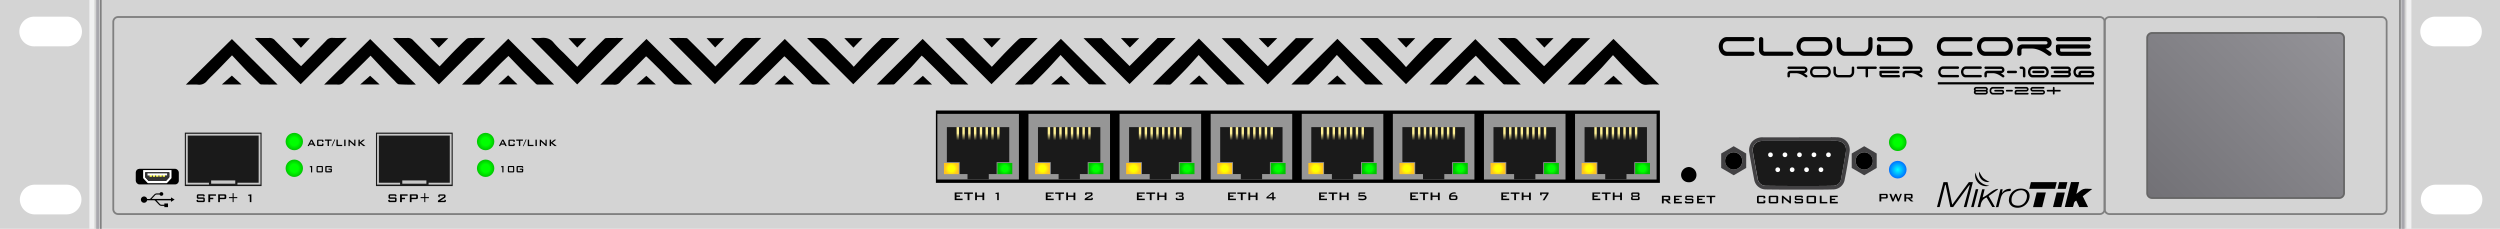 <svg id="Camada_1" data-name="Camada 1" xmlns="http://www.w3.org/2000/svg" xmlns:xlink="http://www.w3.org/1999/xlink" viewBox="0 0 1368 125.19"><defs><style>.cls-1{fill:#d4d4d4;}.cls-2{fill:url(#Gradiente_sem_nome_185);}.cls-3{fill:url(#Gradiente_sem_nome_46);}.cls-4{fill:#969696;}.cls-5{fill:url(#Gradiente_sem_nome_34);}.cls-6{fill:url(#Gradiente_sem_nome_46-2);}.cls-7{fill:#1a1a1a;}.cls-8{fill:url(#Gradiente_sem_nome_34-2);}.cls-9{fill:url(#Gradiente_sem_nome_46-3);}.cls-10{fill:url(#Gradiente_sem_nome_34-3);}.cls-11{fill:url(#Gradiente_sem_nome_46-4);}.cls-12{fill:url(#Gradiente_sem_nome_34-4);}.cls-13{fill:url(#Gradiente_sem_nome_46-5);}.cls-14{fill:url(#Gradiente_sem_nome_34-5);}.cls-15{fill:url(#Gradiente_sem_nome_46-6);}.cls-16{fill:url(#Gradiente_sem_nome_34-6);}.cls-17{fill:url(#Gradiente_sem_nome_46-7);}.cls-18{fill:url(#Gradiente_sem_nome_34-7);}.cls-19{fill:url(#Gradiente_sem_nome_46-8);}.cls-20{fill:url(#Gradiente_sem_nome_34-8);}.cls-21{fill:url(#Gradiente_sem_nome_46-9);}.cls-22{fill:#424143;}.cls-23{fill:#fff;}.cls-24{fill:gray;}.cls-25{fill:url(#Gradiente_sem_nome_10);}.cls-26{fill:#666;}.cls-27{fill:url(#Gradiente_sem_nome_46-10);}.cls-28{fill:url(#Gradiente_sem_nome_46-11);}.cls-29{fill:url(#Gradiente_sem_nome_46-12);}.cls-30{fill:url(#Gradiente_sem_nome_46-13);}.cls-31{fill:url(#Gradiente_sem_nome_66);}.cls-32{fill:url(#Gradiente_sem_nome_66-2);}.cls-33{fill:url(#Gradiente_sem_nome_66-3);}.cls-34{fill:url(#Gradiente_sem_nome_66-4);}.cls-35{fill:url(#Gradiente_sem_nome_66-5);}.cls-36{fill:url(#Gradiente_sem_nome_66-6);}.cls-37{fill:url(#Gradiente_sem_nome_66-7);}.cls-38{fill:url(#Gradiente_sem_nome_66-8);}.cls-39{fill:url(#Gradiente_sem_nome_66-9);}.cls-40{fill:url(#Gradiente_sem_nome_66-10);}.cls-41{fill:url(#Gradiente_sem_nome_66-11);}.cls-42{fill:url(#Gradiente_sem_nome_66-12);}.cls-43{fill:url(#Gradiente_sem_nome_66-13);}.cls-44{fill:url(#Gradiente_sem_nome_66-14);}.cls-45{fill:url(#Gradiente_sem_nome_66-15);}.cls-46{fill:url(#Gradiente_sem_nome_66-16);}.cls-47{fill:url(#Gradiente_sem_nome_66-17);}.cls-48{fill:url(#Gradiente_sem_nome_66-18);}.cls-49{fill:url(#Gradiente_sem_nome_66-19);}.cls-50{fill:url(#Gradiente_sem_nome_66-20);}.cls-51{fill:url(#Gradiente_sem_nome_66-21);}.cls-52{fill:url(#Gradiente_sem_nome_66-22);}.cls-53{fill:url(#Gradiente_sem_nome_66-23);}.cls-54{fill:url(#Gradiente_sem_nome_66-24);}.cls-55{fill:url(#Gradiente_sem_nome_66-25);}.cls-56{fill:url(#Gradiente_sem_nome_66-26);}.cls-57{fill:url(#Gradiente_sem_nome_66-27);}.cls-58{fill:url(#Gradiente_sem_nome_66-28);}.cls-59{fill:url(#Gradiente_sem_nome_66-29);}.cls-60{fill:url(#Gradiente_sem_nome_66-30);}.cls-61{fill:url(#Gradiente_sem_nome_66-31);}.cls-62{fill:url(#Gradiente_sem_nome_66-32);}.cls-63{fill:url(#Gradiente_sem_nome_66-33);}.cls-64{fill:url(#Gradiente_sem_nome_66-34);}.cls-65{fill:url(#Gradiente_sem_nome_66-35);}.cls-66{fill:url(#Gradiente_sem_nome_66-36);}.cls-67{fill:url(#Gradiente_sem_nome_66-37);}.cls-68{fill:url(#Gradiente_sem_nome_66-38);}.cls-69{fill:url(#Gradiente_sem_nome_66-39);}.cls-70{fill:url(#Gradiente_sem_nome_66-40);}.cls-71{fill:url(#Gradiente_sem_nome_66-41);}.cls-72{fill:url(#Gradiente_sem_nome_66-42);}.cls-73{fill:url(#Gradiente_sem_nome_66-43);}.cls-74{fill:url(#Gradiente_sem_nome_66-44);}.cls-75{fill:url(#Gradiente_sem_nome_66-45);}.cls-76{fill:url(#Gradiente_sem_nome_66-46);}.cls-77{fill:url(#Gradiente_sem_nome_66-47);}.cls-78{fill:url(#Gradiente_sem_nome_66-48);}.cls-79{fill:url(#Gradiente_sem_nome_66-49);}.cls-80{fill:url(#Gradiente_sem_nome_66-50);}.cls-81{fill:url(#Gradiente_sem_nome_66-51);}.cls-82{fill:url(#Gradiente_sem_nome_66-52);}.cls-83{fill:url(#Gradiente_sem_nome_66-53);}.cls-84{fill:url(#Gradiente_sem_nome_66-54);}.cls-85{fill:url(#Gradiente_sem_nome_66-55);}.cls-86{fill:url(#Gradiente_sem_nome_66-56);}.cls-87{fill:url(#Gradiente_sem_nome_66-57);}.cls-88{fill:url(#Gradiente_sem_nome_66-58);}.cls-89{fill:url(#Gradiente_sem_nome_66-59);}.cls-90{fill:url(#Gradiente_sem_nome_66-60);}.cls-91{fill:url(#Gradiente_sem_nome_66-61);}.cls-92{fill:url(#Gradiente_sem_nome_66-62);}.cls-93{fill:url(#Gradiente_sem_nome_66-63);}.cls-94{fill:url(#Gradiente_sem_nome_66-64);}.cls-95{fill:#a8a7ad;}.cls-96{fill:#f1f1f2;}.cls-97{fill:#333;}.cls-98{fill:#ff0;}.cls-99{fill:#c9c9c9;}</style><radialGradient id="Gradiente_sem_nome_185" cx="1038.45" cy="92.84" r="4.81" gradientUnits="userSpaceOnUse"><stop offset="0" stop-color="aqua"/><stop offset="1" stop-color="#0070ff"/></radialGradient><radialGradient id="Gradiente_sem_nome_46" cx="1038.45" cy="77.83" r="4.81" gradientUnits="userSpaceOnUse"><stop offset="0.46" stop-color="lime"/><stop offset="1" stop-color="#00c500"/></radialGradient><radialGradient id="Gradiente_sem_nome_34" cx="520.61" cy="92.24" r="3.6" gradientUnits="userSpaceOnUse"><stop offset="0.46" stop-color="#ff0"/><stop offset="1" stop-color="#ffc51e"/></radialGradient><radialGradient id="Gradiente_sem_nome_46-2" cx="549.87" cy="92.24" r="3.6" xlink:href="#Gradiente_sem_nome_46"/><radialGradient id="Gradiente_sem_nome_34-2" cx="570.46" cy="92.24" r="3.6" xlink:href="#Gradiente_sem_nome_34"/><radialGradient id="Gradiente_sem_nome_46-3" cx="599.72" cy="92.24" r="3.6" xlink:href="#Gradiente_sem_nome_46"/><radialGradient id="Gradiente_sem_nome_34-3" cx="620.31" cy="92.24" r="3.6" xlink:href="#Gradiente_sem_nome_34"/><radialGradient id="Gradiente_sem_nome_46-4" cx="649.57" cy="92.24" r="3.6" xlink:href="#Gradiente_sem_nome_46"/><radialGradient id="Gradiente_sem_nome_34-4" cx="670.16" cy="92.24" r="3.6" xlink:href="#Gradiente_sem_nome_34"/><radialGradient id="Gradiente_sem_nome_46-5" cx="699.42" cy="92.24" r="3.6" xlink:href="#Gradiente_sem_nome_46"/><radialGradient id="Gradiente_sem_nome_34-5" cx="720.01" cy="92.24" r="3.6" xlink:href="#Gradiente_sem_nome_34"/><radialGradient id="Gradiente_sem_nome_46-6" cx="749.27" cy="92.24" r="3.6" xlink:href="#Gradiente_sem_nome_46"/><radialGradient id="Gradiente_sem_nome_34-6" cx="769.86" cy="92.24" r="3.6" xlink:href="#Gradiente_sem_nome_34"/><radialGradient id="Gradiente_sem_nome_46-7" cx="799.12" cy="92.24" r="3.6" xlink:href="#Gradiente_sem_nome_46"/><radialGradient id="Gradiente_sem_nome_34-7" cx="819.71" cy="92.24" r="3.6" xlink:href="#Gradiente_sem_nome_34"/><radialGradient id="Gradiente_sem_nome_46-8" cx="848.96" cy="92.24" r="3.6" xlink:href="#Gradiente_sem_nome_46"/><radialGradient id="Gradiente_sem_nome_34-8" cx="869.56" cy="92.24" r="3.6" xlink:href="#Gradiente_sem_nome_34"/><radialGradient id="Gradiente_sem_nome_46-9" cx="898.81" cy="92.24" r="3.6" xlink:href="#Gradiente_sem_nome_46"/><linearGradient id="Gradiente_sem_nome_10" x1="1180.08" y1="111.94" x2="1277.53" y2="14.49" gradientTransform="translate(2457.61 126.43) rotate(-180)" gradientUnits="userSpaceOnUse"><stop offset="0" stop-color="#727176"/><stop offset="1" stop-color="#949398"/></linearGradient><radialGradient id="Gradiente_sem_nome_46-10" cx="161.04" cy="77.45" r="4.75" xlink:href="#Gradiente_sem_nome_46"/><radialGradient id="Gradiente_sem_nome_46-11" cx="161.04" cy="92.08" r="4.75" xlink:href="#Gradiente_sem_nome_46"/><radialGradient id="Gradiente_sem_nome_46-12" cx="265.73" cy="77.45" r="4.75" xlink:href="#Gradiente_sem_nome_46"/><radialGradient id="Gradiente_sem_nome_46-13" cx="265.73" cy="92.08" r="4.75" xlink:href="#Gradiente_sem_nome_46"/><linearGradient id="Gradiente_sem_nome_66" x1="524.1" y1="69.56" x2="524.1" y2="76.76" gradientUnits="userSpaceOnUse"><stop offset="0" stop-color="#fff195"/><stop offset="0.47" stop-color="#fff195"/><stop offset="1" stop-color="#1a1a1a"/></linearGradient><linearGradient id="Gradiente_sem_nome_66-2" x1="527.27" y1="69.56" x2="527.27" y2="76.76" xlink:href="#Gradiente_sem_nome_66"/><linearGradient id="Gradiente_sem_nome_66-3" x1="530.44" y1="69.56" x2="530.44" y2="76.76" xlink:href="#Gradiente_sem_nome_66"/><linearGradient id="Gradiente_sem_nome_66-4" x1="533.61" y1="69.56" x2="533.61" y2="76.76" xlink:href="#Gradiente_sem_nome_66"/><linearGradient id="Gradiente_sem_nome_66-5" x1="536.78" y1="69.56" x2="536.78" y2="76.76" xlink:href="#Gradiente_sem_nome_66"/><linearGradient id="Gradiente_sem_nome_66-6" x1="539.95" y1="69.56" x2="539.95" y2="76.76" xlink:href="#Gradiente_sem_nome_66"/><linearGradient id="Gradiente_sem_nome_66-7" x1="543.12" y1="69.56" x2="543.12" y2="76.76" xlink:href="#Gradiente_sem_nome_66"/><linearGradient id="Gradiente_sem_nome_66-8" x1="546.29" y1="69.56" x2="546.29" y2="76.76" xlink:href="#Gradiente_sem_nome_66"/><linearGradient id="Gradiente_sem_nome_66-9" x1="573.95" y1="69.56" x2="573.95" y2="76.76" xlink:href="#Gradiente_sem_nome_66"/><linearGradient id="Gradiente_sem_nome_66-10" x1="577.12" y1="69.56" x2="577.12" y2="76.76" xlink:href="#Gradiente_sem_nome_66"/><linearGradient id="Gradiente_sem_nome_66-11" x1="580.29" y1="69.56" x2="580.29" y2="76.76" xlink:href="#Gradiente_sem_nome_66"/><linearGradient id="Gradiente_sem_nome_66-12" x1="583.46" y1="69.56" x2="583.46" y2="76.76" xlink:href="#Gradiente_sem_nome_66"/><linearGradient id="Gradiente_sem_nome_66-13" x1="586.63" y1="69.56" x2="586.63" y2="76.76" xlink:href="#Gradiente_sem_nome_66"/><linearGradient id="Gradiente_sem_nome_66-14" x1="589.8" y1="69.56" x2="589.8" y2="76.76" xlink:href="#Gradiente_sem_nome_66"/><linearGradient id="Gradiente_sem_nome_66-15" x1="592.97" y1="69.56" x2="592.97" y2="76.76" xlink:href="#Gradiente_sem_nome_66"/><linearGradient id="Gradiente_sem_nome_66-16" x1="596.14" y1="69.56" x2="596.14" y2="76.76" xlink:href="#Gradiente_sem_nome_66"/><linearGradient id="Gradiente_sem_nome_66-17" x1="623.84" y1="69.56" x2="623.84" y2="76.76" xlink:href="#Gradiente_sem_nome_66"/><linearGradient id="Gradiente_sem_nome_66-18" x1="627.01" y1="69.56" x2="627.01" y2="76.76" xlink:href="#Gradiente_sem_nome_66"/><linearGradient id="Gradiente_sem_nome_66-19" x1="630.18" y1="69.56" x2="630.18" y2="76.76" xlink:href="#Gradiente_sem_nome_66"/><linearGradient id="Gradiente_sem_nome_66-20" x1="633.35" y1="69.56" x2="633.35" y2="76.76" xlink:href="#Gradiente_sem_nome_66"/><linearGradient id="Gradiente_sem_nome_66-21" x1="636.52" y1="69.56" x2="636.52" y2="76.76" xlink:href="#Gradiente_sem_nome_66"/><linearGradient id="Gradiente_sem_nome_66-22" x1="639.69" y1="69.56" x2="639.69" y2="76.76" xlink:href="#Gradiente_sem_nome_66"/><linearGradient id="Gradiente_sem_nome_66-23" x1="642.86" y1="69.56" x2="642.86" y2="76.76" xlink:href="#Gradiente_sem_nome_66"/><linearGradient id="Gradiente_sem_nome_66-24" x1="646.03" y1="69.56" x2="646.03" y2="76.76" xlink:href="#Gradiente_sem_nome_66"/><linearGradient id="Gradiente_sem_nome_66-25" x1="673.69" y1="69.56" x2="673.69" y2="76.76" xlink:href="#Gradiente_sem_nome_66"/><linearGradient id="Gradiente_sem_nome_66-26" x1="676.86" y1="69.56" x2="676.86" y2="76.76" xlink:href="#Gradiente_sem_nome_66"/><linearGradient id="Gradiente_sem_nome_66-27" x1="680.03" y1="69.56" x2="680.03" y2="76.76" xlink:href="#Gradiente_sem_nome_66"/><linearGradient id="Gradiente_sem_nome_66-28" x1="683.2" y1="69.56" x2="683.2" y2="76.76" xlink:href="#Gradiente_sem_nome_66"/><linearGradient id="Gradiente_sem_nome_66-29" x1="686.37" y1="69.56" x2="686.37" y2="76.76" xlink:href="#Gradiente_sem_nome_66"/><linearGradient id="Gradiente_sem_nome_66-30" x1="689.54" y1="69.56" x2="689.54" y2="76.76" xlink:href="#Gradiente_sem_nome_66"/><linearGradient id="Gradiente_sem_nome_66-31" x1="692.71" y1="69.56" x2="692.71" y2="76.76" xlink:href="#Gradiente_sem_nome_66"/><linearGradient id="Gradiente_sem_nome_66-32" x1="695.88" y1="69.56" x2="695.88" y2="76.76" xlink:href="#Gradiente_sem_nome_66"/><linearGradient id="Gradiente_sem_nome_66-33" x1="723.5" y1="69.56" x2="723.5" y2="76.76" xlink:href="#Gradiente_sem_nome_66"/><linearGradient id="Gradiente_sem_nome_66-34" x1="726.67" y1="69.56" x2="726.67" y2="76.76" xlink:href="#Gradiente_sem_nome_66"/><linearGradient id="Gradiente_sem_nome_66-35" x1="729.84" y1="69.56" x2="729.84" y2="76.76" xlink:href="#Gradiente_sem_nome_66"/><linearGradient id="Gradiente_sem_nome_66-36" x1="733.01" y1="69.56" x2="733.01" y2="76.76" xlink:href="#Gradiente_sem_nome_66"/><linearGradient id="Gradiente_sem_nome_66-37" x1="736.18" y1="69.56" x2="736.18" y2="76.76" xlink:href="#Gradiente_sem_nome_66"/><linearGradient id="Gradiente_sem_nome_66-38" x1="739.35" y1="69.56" x2="739.35" y2="76.76" xlink:href="#Gradiente_sem_nome_66"/><linearGradient id="Gradiente_sem_nome_66-39" x1="742.52" y1="69.56" x2="742.52" y2="76.76" xlink:href="#Gradiente_sem_nome_66"/><linearGradient id="Gradiente_sem_nome_66-40" x1="745.69" y1="69.56" x2="745.69" y2="76.76" xlink:href="#Gradiente_sem_nome_66"/><linearGradient id="Gradiente_sem_nome_66-41" x1="773.39" y1="69.56" x2="773.39" y2="76.76" xlink:href="#Gradiente_sem_nome_66"/><linearGradient id="Gradiente_sem_nome_66-42" x1="776.56" y1="69.56" x2="776.56" y2="76.76" xlink:href="#Gradiente_sem_nome_66"/><linearGradient id="Gradiente_sem_nome_66-43" x1="779.73" y1="69.56" x2="779.73" y2="76.76" xlink:href="#Gradiente_sem_nome_66"/><linearGradient id="Gradiente_sem_nome_66-44" x1="782.9" y1="69.56" x2="782.9" y2="76.76" xlink:href="#Gradiente_sem_nome_66"/><linearGradient id="Gradiente_sem_nome_66-45" x1="786.07" y1="69.56" x2="786.07" y2="76.76" xlink:href="#Gradiente_sem_nome_66"/><linearGradient id="Gradiente_sem_nome_66-46" x1="789.24" y1="69.56" x2="789.24" y2="76.76" xlink:href="#Gradiente_sem_nome_66"/><linearGradient id="Gradiente_sem_nome_66-47" x1="792.41" y1="69.56" x2="792.41" y2="76.76" xlink:href="#Gradiente_sem_nome_66"/><linearGradient id="Gradiente_sem_nome_66-48" x1="795.57" y1="69.56" x2="795.57" y2="76.76" xlink:href="#Gradiente_sem_nome_66"/><linearGradient id="Gradiente_sem_nome_66-49" x1="823.24" y1="69.56" x2="823.24" y2="76.76" xlink:href="#Gradiente_sem_nome_66"/><linearGradient id="Gradiente_sem_nome_66-50" x1="826.41" y1="69.56" x2="826.41" y2="76.76" xlink:href="#Gradiente_sem_nome_66"/><linearGradient id="Gradiente_sem_nome_66-51" x1="829.58" y1="69.56" x2="829.58" y2="76.76" xlink:href="#Gradiente_sem_nome_66"/><linearGradient id="Gradiente_sem_nome_66-52" x1="832.75" y1="69.56" x2="832.75" y2="76.76" xlink:href="#Gradiente_sem_nome_66"/><linearGradient id="Gradiente_sem_nome_66-53" x1="835.92" y1="69.56" x2="835.92" y2="76.76" xlink:href="#Gradiente_sem_nome_66"/><linearGradient id="Gradiente_sem_nome_66-54" x1="839.09" y1="69.56" x2="839.09" y2="76.76" xlink:href="#Gradiente_sem_nome_66"/><linearGradient id="Gradiente_sem_nome_66-55" x1="842.25" y1="69.56" x2="842.25" y2="76.76" xlink:href="#Gradiente_sem_nome_66"/><linearGradient id="Gradiente_sem_nome_66-56" x1="845.42" y1="69.56" x2="845.42" y2="76.76" xlink:href="#Gradiente_sem_nome_66"/><linearGradient id="Gradiente_sem_nome_66-57" x1="873.09" y1="69.56" x2="873.09" y2="76.76" xlink:href="#Gradiente_sem_nome_66"/><linearGradient id="Gradiente_sem_nome_66-58" x1="876.26" y1="69.56" x2="876.26" y2="76.76" xlink:href="#Gradiente_sem_nome_66"/><linearGradient id="Gradiente_sem_nome_66-59" x1="879.43" y1="69.56" x2="879.43" y2="76.76" xlink:href="#Gradiente_sem_nome_66"/><linearGradient id="Gradiente_sem_nome_66-60" x1="882.6" y1="69.56" x2="882.6" y2="76.76" xlink:href="#Gradiente_sem_nome_66"/><linearGradient id="Gradiente_sem_nome_66-61" x1="885.77" y1="69.56" x2="885.77" y2="76.76" xlink:href="#Gradiente_sem_nome_66"/><linearGradient id="Gradiente_sem_nome_66-62" x1="888.94" y1="69.56" x2="888.94" y2="76.76" xlink:href="#Gradiente_sem_nome_66"/><linearGradient id="Gradiente_sem_nome_66-63" x1="892.1" y1="69.56" x2="892.1" y2="76.76" xlink:href="#Gradiente_sem_nome_66"/><linearGradient id="Gradiente_sem_nome_66-64" x1="895.27" y1="69.56" x2="895.27" y2="76.76" xlink:href="#Gradiente_sem_nome_66"/></defs><path class="cls-1" d="M0,0V125.19H1368V0ZM44.57,109.19a8.15,8.15,0,0,1-8.13,8.12H19a8.15,8.15,0,0,1-8.13-8.12h0A8.16,8.16,0,0,1,19,101.06H36.44a8.16,8.16,0,0,1,8.13,8.13ZM36.44,25.37H19A8.13,8.13,0,1,1,19,9.12H36.44a8.13,8.13,0,1,1,0,16.25Zm1321.9,83.82a8.15,8.15,0,0,1-8.12,8.12H1332.8a8.15,8.15,0,0,1-8.13-8.12h0a8.16,8.16,0,0,1,8.13-8.13h17.42a8.15,8.15,0,0,1,8.12,8.13Zm-8.12-83.82H1332.8a8.13,8.13,0,1,1,0-16.25h17.42a8.13,8.13,0,0,1,0,16.25Z"/><path d="M126.9,21.38l25,24.88c-3,0-6,.07-9-.06-.57,0-1.16-.74-1.66-1.22-2-2-4-3.92-6-5.93-2.71-2.82-5.37-5.69-8.29-8.78-3.11,3.22-5.84,6.06-8.6,8.87-1.74,1.78-3.62,3.43-5.23,5.32a5.35,5.35,0,0,1-4.93,1.84c-2.14-.13-4.29,0-6.49,0Z"/><path d="M202.76,30.47c-3.24,3.23-6,6-8.88,8.83-1.91,1.9-4,3.68-5.73,5.7a3.93,3.93,0,0,1-3.48,1.28c-2.43-.06-4.86,0-7.28,0l25.18-24.92,25,24.9a91.57,91.57,0,0,1-9.23-.12c-1-.1-1.91-1.46-2.79-2.32-1.7-1.67-3.36-3.38-5-5.11C207.94,36,205.39,33.26,202.76,30.47Z"/><path d="M303.2,46.25c-3.12,0-6.14.06-9.16,0-.54,0-1.11-.7-1.58-1.16-2-2-4-3.92-6-5.93-2.73-2.79-5.43-5.61-8.25-8.54-1.64,1.57-3.05,2.89-4.41,4.24-1.76,1.76-3.48,3.55-5.23,5.32s-3.74,3.78-5.63,5.65a1.4,1.4,0,0,1-.78.45c-3.08,0-6.17,0-9.33,0l25.29-25.06Z"/><path d="M378.8,46.25c-3.14,0-6.18.16-9.17-.1-.92-.08-1.79-1.26-2.59-2-1.75-1.71-3.42-3.51-5.16-5.24-2.5-2.49-5-4.95-7.54-7.43-.22-.21-.47-.39-.81-.67-2.83,2.85-5.62,5.67-8.43,8.48-1.9,1.91-4,3.69-5.73,5.71a4,4,0,0,1-3.55,1.32c-2.42-.07-4.85,0-7.33,0l25.26-25Z"/><path d="M429.45,21.32l24.93,24.9c-3.19,0-6.34.14-9.46-.1-.81-.06-1.55-1.27-2.28-2-1.73-1.73-3.43-3.51-5.16-5.25-2.45-2.44-4.92-4.86-7.39-7.29-.27-.27-.57-.5-.9-.78-2.88,2.87-5.71,5.71-8.55,8.53C418.74,41.2,416.72,43,415,45a4,4,0,0,1-3.56,1.32c-2.39-.07-4.79,0-7.17,0Z"/><path d="M479.74,46.25,504.86,21.3l25,24.94c-3.06,0-6.14,0-9.21-.06-.51,0-1-.75-1.46-1.2-2-2-4.06-4.06-6.1-6.08-2.58-2.56-5.18-5.1-7.77-7.64-.15-.15-.33-.25-1-.83-1.92,2.13-3.8,4.29-5.76,6.39-1.67,1.79-3.41,3.51-5.13,5.26-1.24,1.25-2.48,2.5-3.74,3.73a1.31,1.31,0,0,1-.8.42C485.87,46.26,482.82,46.25,479.74,46.25Z"/><path d="M555.36,46.24l25.15-25,25,24.95c-3.15,0-6.26.05-9.37-.06-.46,0-.92-.74-1.36-1.17-2-2-4-4-6-6-2.69-2.78-5.34-5.62-8.44-8.89-2.31,2.54-4.27,4.73-6.28,6.87-1.53,1.64-3.11,3.23-4.69,4.83q-2,2.07-4.12,4.09a1.21,1.21,0,0,1-.71.36C561.49,46.25,558.44,46.24,555.36,46.24Z"/><path d="M882.89,21.28l25.07,25a45.31,45.31,0,0,0-6.61.07c-2.54.38-4-1-5.49-2.53-2.58-2.6-5.18-5.18-7.74-7.81-1.71-1.75-3.36-3.57-5.49-5.85-2.19,2.42-4.08,4.59-6,6.68-1.72,1.84-3.52,3.6-5.29,5.39-1.19,1.21-2.38,2.42-3.59,3.6a1.26,1.26,0,0,1-.79.42c-3,0-6.1,0-9.11,0Z"/><path d="M832.16,46.24c-2.95,0-6,0-9-.06-.51,0-1-.71-1.48-1.15-2-2-4-4-6-6-2.7-2.79-5.35-5.62-8.12-8.53-1.68,1.62-3.07,2.9-4.4,4.24-2.4,2.4-4.76,4.83-7.14,7.23q-1.92,2-3.89,3.89a1.28,1.28,0,0,1-.81.38c-3,0-6,0-9,0l25-24.84C815.37,29.47,823.78,37.86,832.16,46.24Z"/><path d="M630.76,46.25l25.29-25.16c8.23,8.26,16.61,16.68,25.05,25.14-3.12,0-6.23.05-9.33,0-.47,0-.94-.74-1.37-1.17-2-2-4-4-6-6-2.69-2.79-5.34-5.62-8.48-8.94-2.3,2.54-4.24,4.74-6.24,6.89-1.53,1.64-3.12,3.23-4.69,4.83-1.36,1.38-2.73,2.75-4.12,4.09a1.32,1.32,0,0,1-.82.37C637,46.26,634,46.25,630.76,46.25Z"/><path d="M756.82,46.24c-3.23,0-6.29.06-9.34-.05-.5,0-1-.73-1.47-1.17-2-2-4-4-6-6-2.69-2.8-5.34-5.63-8.48-8.95-2.3,2.54-4.25,4.74-6.25,6.89-1.53,1.64-3.12,3.23-4.69,4.82q-2,2.07-4.12,4.1a1.32,1.32,0,0,1-.82.37c-3,0-6,0-9,0l25.17-25Z"/><path d="M164.75,36.22c2.46-2.49,4.89-4.94,7.31-7.4q2.38-2.45,4.78-4.88c.58-.6,1.16-1.18,1.73-1.79a3.91,3.91,0,0,1,3.26-1.43c2.63.15,5.27,0,8,0L164.52,46.09,139.4,20.86c.6,0,1.12-.09,1.64-.09,2.12,0,4.25.1,6.36,0a3.79,3.79,0,0,1,3.17,1.41q5.06,5.12,10.17,10.2C162,33.6,163.31,34.83,164.75,36.22Z"/><path d="M265.55,20.77,240.17,46.21,214.91,20.87c.77,0,1.37-.1,2-.1,2.05,0,4.11.1,6.16,0a3.81,3.81,0,0,1,3.15,1.42q4,4,8,8c2,2,4.07,3.92,6.36,6.13,1.56-1.66,3.19-3.4,4.83-5.12s3.15-3.29,4.76-4.9,3.26-3.29,5-4.86a2.5,2.5,0,0,1,1.54-.61C259.51,20.74,262.42,20.77,265.55,20.77Z"/><path d="M466.9,46.09,441.6,20.78h5.27c4.84,0,4.81,0,8.13,3.41s6.89,6.9,10.32,10.36c.54.53,1,1.1,1.86,2,1.71-1.85,3.34-3.63,5-5.38s3.21-3.33,4.83-5,3.24-3.22,4.88-4.8a1.64,1.64,0,0,1,.95-.56c3.08-.05,6.17,0,9.37,0Z"/><path d="M517.38,20.87h9.7l15.65,15.69c1.76-1.88,3.4-3.66,5.06-5.41s3.14-3.29,4.74-4.9,3.21-3.25,4.89-4.79a2.65,2.65,0,0,1,1.63-.65c2.88-.06,5.76,0,8.78,0L542.55,46.06Z"/><path d="M341.24,20.78,315.83,46.2,290.55,20.77c1.86,0,3.62.14,5.35,0,2.89-.28,5.27.24,7.19,2.73a62.31,62.31,0,0,0,5.21,5.33l7.6,7.72c1.76-1.87,3.38-3.61,5-5.33s3.16-3.29,4.76-4.9,3.34-3.31,5-4.95a1.7,1.7,0,0,1,1-.54C334.75,20.76,337.84,20.78,341.24,20.78Z"/><path d="M391.43,36.37l7.45-7.56,4.78-4.88c.58-.59,1.18-1.17,1.74-1.78a3.76,3.76,0,0,1,3.16-1.41c2.63.13,5.28,0,8,0L391.22,46.05,366,20.79c3.36,0,6.47-.06,9.58.06.56,0,1.14.72,1.63,1.2q6.28,6.25,12.53,12.54C390.28,35.1,390.76,35.64,391.43,36.37Z"/><path d="M709.12,20.85H719l-25.3,25.32L668.51,20.88h9.92l15.32,15.37Z"/><path d="M618.08,46c-8.3-8.27-16.66-16.62-25.19-25.13h9.89l15.31,15.27,15.32-15.33h9.89Z"/><path d="M844.83,46.13,819.58,20.87c.67,0,1-.08,1.43-.08,2.3,0,4.59.06,6.89,0a3.29,3.29,0,0,1,2.75,1.1c1.61,1.71,3.25,3.38,4.9,5.05q4.46,4.47,9,8.92a3,3,0,0,0,.43.32l15.24-15.32h9.94Z"/><path d="M744.12,20.79c3.29,0,6.37,0,9.45,0a1.5,1.5,0,0,1,.86.51c3.92,3.94,7.84,7.87,11.74,11.83,1,1,1.94,2.15,3.21,3.58,1.92-2.06,3.54-3.83,5.2-5.58s3.09-3.24,4.66-4.83,3.39-3.35,5.11-5a1.7,1.7,0,0,1,1-.52c3.06,0,6.11,0,9.28,0-8.48,8.46-16.85,16.83-25.27,25.25Z"/><path d="M1144.9,103.4l-5.22,4c1,2,1.91,3.87,2.92,5.9h-4.83c-.53-1.14-1.06-2.3-1.61-3.51-1.73.6-1.17,2.38-1.91,3.5h-4.4l3.41-13.66h4.48l-1.55,6.49c1.37-1,2.45-2.21,3.78-2.64S1142.91,103.4,1144.9,103.4Z"/><path d="M1061.36,113.32h-1.44c1.2-4.61,2.37-9.12,3.56-13.67h2.21c.83,4,1.67,8,2.57,12.38l9.1-12.37h2.21c-1.18,4.58-2.33,9.09-3.5,13.65h-1.47c1.09-4,2.15-7.94,3.22-11.87l-.23-.13c-2.92,4-5.84,8-8.82,12h-1.54c-.86-4.09-1.72-8.14-2.58-12.2h-.26C1063.39,105.14,1062.39,109.18,1061.36,113.32Z"/><path d="M1125.45,99.67c-.32,1.28-.61,2.44-.91,3.66h-14.11l.88-3.66Z"/><path d="M924.1,99.72a4.06,4.06,0,0,1-4.21-4.2,4.4,4.4,0,0,1,4.24-4.13,4.3,4.3,0,0,1,4.17,4.29A3.94,3.94,0,0,1,924.1,99.72Z"/><path d="M1117.48,113.33h-5c.67-2.7,1.32-5.32,2-8h5C1118.8,108.05,1118.15,110.64,1117.48,113.33Z"/><path d="M1105.75,103.22c4-.15,5.92,2.9,4.25,6.59a6.54,6.54,0,0,1-8.35,3.44,4,4,0,0,1-2.34-4.24A6.32,6.32,0,0,1,1105.75,103.22Zm-1.52,9.33c2.73.07,4.86-2.19,4.92-5.23a3.12,3.12,0,0,0-3.43-3.21,5.2,5.2,0,0,0-5,5.19C1100.61,111.42,1101.78,112.49,1104.23,112.55Z"/><path d="M1123.39,113.32c.68-2.74,1.32-5.32,2-7.95h4.49c-.67,2.69-1.3,5.3-1.95,7.95Z"/><path d="M1083.61,113.31h-1.46c.84-3.29,1.66-6.49,2.5-9.76H1086c-.37,1.51-.72,2.94-1.1,4.51,3-1.19,5-4.13,8.15-4.73l.24.37-5.11,3.58c1.15,2,2.27,4,3.47,6h-1.47l-3.11-5.25C1084.66,109,1083.85,110.9,1083.61,113.31Z"/><path d="M121.41,46.22c2.07-1.83,3.87-3.44,5.46-4.86l5.3,4.86Z"/><path d="M207.72,46.22H197.1l5.43-4.77Z"/><path d="M888,46.2H877.55l5.37-4.75Z"/><path d="M272.59,46.19c2.08-1.89,3.82-3.49,5.47-5l5.11,5Z"/><path d="M423.8,46.22l5.45-5,5.27,5Z"/><path d="M510,46.24H499.59l5.4-4.76Z"/><path d="M585.59,46.22H575.17l5.45-4.79Z"/><path d="M731.76,41.31l5,4.87H726.29Z"/><path d="M801.83,46.23l5.27-5,5.41,5Z"/><path d="M656.2,41.26l5,4.94H650.75Z"/><path d="M353.67,41.48l5.2,4.75H348.3Z"/><path d="M159.79,20.85h9.8l-4.93,5.3Z"/><path d="M391.33,26l-4.72-5.15h9.71Z"/><path d="M850.13,20.86l-5.06,5.19c-1.71-1.79-3.33-3.5-4.93-5.19Z"/><path d="M311,20.85h9.88c-1.63,1.7-3.26,3.38-5,5.18C314.17,24.27,312.57,22.58,311,20.85Z"/><path d="M240.17,26.05l-4.87-5.17h10Z"/><path d="M467,26.08l-5-5.21H472Z"/><path d="M693.8,26l-5.06-5.16h10.18Z"/><path d="M547.6,20.9,542.68,26l-4.86-5.11Z"/><path d="M623.38,20.87,618.26,26l-4.89-5.16Z"/><path d="M774.43,20.88l-5,5.18c-1.7-1.83-3.31-3.55-4.84-5.18Z"/><path d="M1094.66,103.54h1.17c-.1.64-.2,1.2-.37,2.24a4.84,4.84,0,0,1,4.89-2.41l-.14,1.09a6.7,6.7,0,0,1-.73.1c-2.66.15-4,1.31-4.71,3.9-.4,1.58-.81,3.16-1.24,4.84l-1.4.07C1093,110,1093.82,106.82,1094.66,103.54Z"/><path d="M1130.39,103.34h-4.49c.31-1.26.58-2.42.88-3.67h4.5C1131,100.92,1130.68,102.11,1130.39,103.34Z"/><path d="M1080,113.32h-1.39c.86-3.32,1.69-6.55,2.53-9.79h1.37C1081.63,106.83,1080.81,110,1080,113.32Z"/><path d="M1088.55,101.61a6,6,0,0,1-7.58-7.22C1081.89,98.51,1084.2,101.11,1088.55,101.61Z"/><path d="M1088.69,99.53a4.8,4.8,0,0,1-5.68-5.65,16.34,16.34,0,0,0,2.16,3.53A16.15,16.15,0,0,0,1088.69,99.53Z"/><circle class="cls-2" cx="1038.45" cy="92.84" r="4.81"/><circle class="cls-3" cx="1038.45" cy="77.83" r="4.81"/><rect x="512.12" y="60.47" width="396.17" height="39.6"/><rect class="cls-4" x="512.92" y="62.31" width="44.63" height="35.92"/><rect class="cls-5" x="516.54" y="89.18" width="8.13" height="6.11"/><rect class="cls-6" x="545.8" y="89.18" width="8.13" height="6.11"/><polygon class="cls-7" points="552.26 69.56 518.13 69.56 518.13 88.74 525.14 88.74 525.14 95.24 529.42 95.24 529.42 98.18 541.07 98.18 541.07 95.24 545.35 95.24 545.35 88.74 552.26 88.74 552.26 69.56"/><rect class="cls-4" x="562.77" y="62.31" width="44.63" height="35.92"/><rect class="cls-8" x="566.39" y="89.18" width="8.13" height="6.11"/><rect class="cls-9" x="595.65" y="89.18" width="8.13" height="6.11"/><polygon class="cls-7" points="602.11 69.56 567.98 69.56 567.98 88.74 574.99 88.74 574.99 95.24 579.27 95.24 579.27 98.18 590.92 98.18 590.92 95.24 595.2 95.24 595.2 88.74 602.11 88.74 602.11 69.56"/><rect class="cls-4" x="612.62" y="62.31" width="44.63" height="35.92"/><rect class="cls-10" x="616.24" y="89.18" width="8.13" height="6.11"/><rect class="cls-11" x="645.5" y="89.18" width="8.13" height="6.11"/><polygon class="cls-7" points="651.96 69.56 617.83 69.56 617.83 88.74 624.84 88.74 624.84 95.24 629.12 95.24 629.12 98.18 640.77 98.18 640.77 95.24 645.05 95.24 645.05 88.74 651.96 88.74 651.96 69.56"/><rect class="cls-4" x="662.47" y="62.31" width="44.63" height="35.92"/><rect class="cls-12" x="666.09" y="89.18" width="8.13" height="6.11"/><rect class="cls-13" x="695.35" y="89.18" width="8.13" height="6.11"/><polygon class="cls-7" points="701.81 69.56 667.68 69.56 667.68 88.74 674.68 88.74 674.68 95.24 678.97 95.24 678.97 98.18 690.62 98.18 690.62 95.24 694.9 95.24 694.9 88.74 701.81 88.74 701.81 69.56"/><rect class="cls-4" x="712.32" y="62.31" width="44.63" height="35.92"/><rect class="cls-14" x="715.94" y="89.18" width="8.13" height="6.11"/><rect class="cls-15" x="745.2" y="89.18" width="8.13" height="6.11"/><polygon class="cls-7" points="751.66 69.56 717.53 69.56 717.53 88.74 724.53 88.74 724.53 95.24 728.82 95.24 728.82 98.18 740.47 98.18 740.47 95.24 744.75 95.24 744.75 88.74 751.66 88.74 751.66 69.56"/><rect class="cls-4" x="762.17" y="62.31" width="44.63" height="35.92"/><rect class="cls-16" x="765.79" y="89.18" width="8.13" height="6.11"/><rect class="cls-17" x="795.05" y="89.18" width="8.13" height="6.11"/><polygon class="cls-7" points="801.51 69.56 767.38 69.56 767.38 88.74 774.38 88.74 774.38 95.24 778.67 95.24 778.67 98.18 790.32 98.18 790.32 95.24 794.6 95.24 794.6 88.74 801.51 88.74 801.51 69.56"/><rect class="cls-4" x="812.02" y="62.31" width="44.63" height="35.92"/><rect class="cls-18" x="815.64" y="89.18" width="8.13" height="6.11"/><rect class="cls-19" x="844.9" y="89.18" width="8.13" height="6.11"/><polygon class="cls-7" points="851.36 69.56 817.23 69.56 817.23 88.74 824.23 88.74 824.23 95.24 828.52 95.24 828.52 98.18 840.16 98.18 840.16 95.24 844.45 95.24 844.45 88.74 851.36 88.74 851.36 69.56"/><rect class="cls-4" x="861.86" y="62.31" width="44.63" height="35.92"/><rect class="cls-20" x="865.49" y="89.18" width="8.13" height="6.11"/><rect class="cls-21" x="894.75" y="89.18" width="8.13" height="6.11"/><polygon class="cls-7" points="901.21 69.56 867.08 69.56 867.08 88.74 874.08 88.74 874.08 95.24 878.37 95.24 878.37 98.18 890.01 98.18 890.01 95.24 894.3 95.24 894.3 88.74 901.21 88.74 901.21 69.56"/><rect x="74.29" y="92.38" width="23.56" height="8.52" rx="2"/><path class="cls-7" d="M982,77.07h17.21c2,0,4,0,5.93.05,3.39.13,5.49,2.59,4.95,5.93q-1.2,7.41-2.62,14.78a4.42,4.42,0,0,1-4.45,3.84c-5.7.12-11.4.11-17.1.1-6.57,0-13.15,0-19.72-.11a4.4,4.4,0,0,1-4.34-3.81c-.93-4.85-1.84-9.7-2.63-14.57-.59-3.68,1.61-6.15,5.35-6.16,5.8,0,11.61,0,17.42,0Z"/><path class="cls-22" d="M1001.77,77.07c1.11,0,2.21,0,3.32.05,3.39.13,5.49,2.59,4.95,5.93q-1.2,7.41-2.62,14.78a4.42,4.42,0,0,1-4.45,3.84c-4.48.09-9,.11-13.44.11h-3.66c-6.57,0-13.15,0-19.72-.11a4.4,4.4,0,0,1-4.34-3.81c-.93-4.85-1.84-9.7-2.63-14.57-.59-3.68,1.61-6.15,5.35-6.16l7,0H982v0h19.82m0-2H980v0h-8.38l-7.05,0a7.49,7.49,0,0,0-5.85,2.46,7.3,7.3,0,0,0-1.46,6c.82,5.12,1.79,10.23,2.63,14.62a6.4,6.4,0,0,0,6.28,5.44c6.16.11,12.43.11,18.48.11h4.93c5,0,9.23,0,13.49-.12a6.4,6.4,0,0,0,6.37-5.45c1-4.93,1.83-9.92,2.62-14.84a7.06,7.06,0,0,0-1.39-5.71,7.26,7.26,0,0,0-5.45-2.54c-1.22,0-2.4-.05-3.4-.05Z"/><circle class="cls-23" cx="972.78" cy="92.87" r="1.29"/><circle class="cls-23" cx="968.8" cy="84.7" r="1.29"/><circle class="cls-23" cx="976.73" cy="84.7" r="1.29"/><circle class="cls-23" cx="984.67" cy="84.7" r="1.29"/><circle class="cls-23" cx="992.6" cy="84.7" r="1.29"/><circle class="cls-23" cx="1000.54" cy="84.7" r="1.29"/><circle class="cls-23" cx="980.67" cy="92.87" r="1.29"/><circle class="cls-23" cx="988.55" cy="92.87" r="1.29"/><circle class="cls-23" cx="996.44" cy="92.87" r="1.29"/><path class="cls-22" d="M948.67,80,941.83,84v7.9l6.84,4,6.85-4V84Zm0,12.77a4.71,4.71,0,1,1,4.72-4.71A4.71,4.71,0,0,1,948.67,92.78Z"/><path class="cls-22" d="M1020.1,80,1013.26,84v7.9l6.84,4,6.84-4V84Zm0,12.77a4.71,4.71,0,1,1,4.71-4.71A4.71,4.71,0,0,1,1020.1,92.78Z"/><path class="cls-24" d="M1149,117.63H64.65a3.17,3.17,0,0,1-3.16-3.16V12A3.17,3.17,0,0,1,64.65,8.8H1149a3.17,3.17,0,0,1,3.16,3.16V114.47A3.17,3.17,0,0,1,1149,117.63ZM64.65,9.8A2.16,2.16,0,0,0,62.49,12V114.47a2.16,2.16,0,0,0,2.16,2.16H1149a2.16,2.16,0,0,0,2.16-2.16V12A2.16,2.16,0,0,0,1149,9.8Z"/><path class="cls-24" d="M1303.29,117.63h-149a3.16,3.16,0,0,1-3.15-3.16V12a3.16,3.16,0,0,1,3.15-3.16h149a3.17,3.17,0,0,1,3.16,3.16V114.47A3.17,3.17,0,0,1,1303.29,117.63ZM1154.32,9.8a2.16,2.16,0,0,0-2.15,2.16V114.47a2.16,2.16,0,0,0,2.15,2.16h149a2.16,2.16,0,0,0,2.16-2.16V12a2.16,2.16,0,0,0-2.16-2.16Z"/><rect class="cls-25" x="1174.94" y="18.07" width="107.74" height="90.28" rx="2.66" transform="translate(2457.61 126.43) rotate(180)"/><path class="cls-26" d="M1280,108.85H1177.6a3.15,3.15,0,0,1-3.16-3.15v-85a3.16,3.16,0,0,1,3.16-3.16H1280a3.17,3.17,0,0,1,3.16,3.16v85A3.16,3.16,0,0,1,1280,108.85ZM1177.6,18.57a2.16,2.16,0,0,0-2.16,2.16v85a2.16,2.16,0,0,0,2.16,2.15H1280a2.16,2.16,0,0,0,2.16-2.15v-85a2.16,2.16,0,0,0-2.16-2.16Z"/><path d="M526.73,109.51h-4.32v-4.18h4.28V106h-3.3V107h1.92v.71h-1.92v1h3.34Z"/><path d="M532.4,106.08h-1.93v3.43h-1v-3.43h-1.92v-.75h4.82Z"/><path d="M538.58,109.51h-1v-1.8h-3v1.8h-1v-4.18h1V107h3v-1.62h1Z"/><path d="M546.54,109.51h-.89v-3.38h-.89v-.56l1.78-.27Z"/><path d="M576.58,109.51h-4.32v-4.18h4.28V106h-3.3V107h1.92v.71h-1.92v1h3.34Z"/><path d="M582.25,106.08h-1.93v3.43h-1v-3.43h-1.92v-.75h4.82Z"/><path d="M588.43,109.51h-1v-1.8h-3v1.8h-1v-4.18h1V107h3v-1.62h1Z"/><path d="M598,108.69a.83.83,0,0,1-.23.68,1.36,1.36,0,0,1-.73.14h-3.51v-.38a.64.64,0,0,1,.14-.45,1.26,1.26,0,0,1,.39-.31l2.89-1.78V106H594.6v.86l-.83-.21v-.54a.79.79,0,0,1,.23-.67,1.24,1.24,0,0,1,.72-.15h2.15c.43,0,.71.08.82.24a1.64,1.64,0,0,1,.14.85.89.89,0,0,1-.12.51,1.41,1.41,0,0,1-.43.34l-2.45,1.49h2.43v-.62l.77.22Z"/><path d="M626.43,109.51h-4.32v-4.18h4.28V106h-3.3V107H625v.71h-1.92v1h3.34Z"/><path d="M632.1,106.08h-1.93v3.43h-1v-3.43h-1.92v-.75h4.82Z"/><path d="M638.28,109.51h-1v-1.8h-3v1.8h-1v-4.18h1V107h3v-1.62h1Z"/><path d="M647.77,108.61a.91.91,0,0,1-.24.73,1.3,1.3,0,0,1-.77.17h-2.43c-.45,0-.73-.09-.83-.26a2,2,0,0,1-.12-.9l.85-.18v.59h2.26c.22,0,.35-.06.39-.19a4.41,4.41,0,0,0,0-.49.44.44,0,0,0-.08-.31.52.52,0,0,0-.32-.07h-1.41V107h1.25c.21,0,.33-.06.37-.16a1.66,1.66,0,0,0,0-.44.43.43,0,0,0-.08-.3.49.49,0,0,0-.32-.08h-2.06v.52l-.83-.15v-.26a.76.76,0,0,1,.24-.67,1.24,1.24,0,0,1,.72-.15h2.26c.45,0,.73.09.85.28a2.37,2.37,0,0,1,.1.92.73.73,0,0,1-.21.58,1.22,1.22,0,0,1-.6.21c.65.07,1,.35,1,.85Z"/><path d="M676.28,109.51H672v-4.18h4.28V106h-3.31V107h1.93v.71h-1.93v1h3.35Z"/><path d="M682,106.08H680v3.43h-1v-3.43h-1.92v-.75H682Z"/><path d="M688.13,109.51h-1v-1.8h-3v1.8h-1v-4.18h1V107h3v-1.62h1Z"/><path d="M698.05,108.59h-1v1h-.88v-1H693v-.7l3.14-2.61H697v2.61h1Zm-1.89-.7V106l-2.29,1.87Z"/><path d="M726.13,109.51h-4.32v-4.18h4.28V106h-3.31V107h1.93v.71h-1.93v1h3.35Z"/><path d="M731.8,106.08h-1.93v3.43h-1v-3.43H727v-.75h4.82Z"/><path d="M738,109.51h-1v-1.8h-3v1.8h-1v-4.18h1V107h3v-1.62h1Z"/><path d="M747.77,108.17a1.19,1.19,0,0,1-.77,1.18,4.3,4.3,0,0,1-1.54.22,9.42,9.42,0,0,1-2-.17l-.21-.81a13,13,0,0,0,2.2.22,3.16,3.16,0,0,0,.9-.09c.35-.09.53-.29.53-.59s-.17-.48-.51-.58a3.66,3.66,0,0,0-.86-.07,16.63,16.63,0,0,0-2.26.17l.23-2.32h3.61L747,106H744.1l-.1.81c.69-.07,1.25-.1,1.69-.1C747.07,106.75,747.77,107.22,747.77,108.17Z"/><path d="M776,109.51h-4.32v-4.18h4.28V106h-3.31V107h1.93v.71h-1.93v1H776Z"/><path d="M781.65,106.08h-1.93v3.43h-1v-3.43h-1.92v-.75h4.82Z"/><path d="M787.83,109.51h-1v-1.8h-3v1.8h-1v-4.18h1V107h3v-1.62h1Z"/><path d="M797.51,108.49c0,.68-.48,1-1.43,1h-1.77a1.64,1.64,0,0,1-1.06-.26,1.33,1.33,0,0,1-.32-1v-.55a2.14,2.14,0,0,1,.94-1.9,3.83,3.83,0,0,1,2.15-.54h.3l.57.67h-.26a8.45,8.45,0,0,0-1.12.06,1.71,1.71,0,0,0-1.61,1,11.75,11.75,0,0,1,1.84-.14,6.11,6.11,0,0,1,.82,0,1.27,1.27,0,0,1,.72.31,1,1,0,0,1,.23.72Zm-.89-.24V108a.41.41,0,0,0-.31-.45,2.14,2.14,0,0,0-.62,0c-.59,0-1.21,0-1.85.09a1.69,1.69,0,0,0,0,.25,1.3,1.3,0,0,0,.13.71,1,1,0,0,0,.74.18h1.17a1.34,1.34,0,0,0,.53-.07A.44.44,0,0,0,796.62,108.25Z"/><path d="M825.83,109.51h-4.32v-4.18h4.28V106h-3.31V107h1.93v.71h-1.93v1h3.35Z"/><path d="M831.5,106.08h-1.93v3.43h-1v-3.43h-1.92v-.75h4.82Z"/><path d="M837.68,109.51h-1v-1.8h-3v1.8h-1v-4.18h1V107h3v-1.62h1Z"/><path d="M847.38,106l-2.18,3.58h-1.06l2.25-3.54h-2.77v.9l-.88-.15v-1.46h4.64Z"/><path d="M875.68,109.51h-4.32v-4.18h4.28V106h-3.31V107h1.93v.71h-1.93v1h3.35Z"/><path d="M881.35,106.08h-1.93v3.43h-1v-3.43h-1.92v-.75h4.82Z"/><path d="M887.53,109.51h-1v-1.8h-3v1.8h-1v-4.18h1V107h3v-1.62h1Z"/><path d="M897.22,108.61a.91.91,0,0,1-.25.73,1.35,1.35,0,0,1-.77.17h-2.68a1.35,1.35,0,0,1-.77-.17.91.91,0,0,1-.24-.73v-.44c0-.49.3-.77.89-.83a.91.91,0,0,1-.7-.38,2,2,0,0,1-.1-.81.79.79,0,0,1,.23-.67,1.26,1.26,0,0,1,.73-.15h2.6c.46,0,.74.09.85.28a2.3,2.3,0,0,1,.11.92.75.75,0,0,1-.21.58,1.22,1.22,0,0,1-.58.23c.59.06.89.34.89.83Zm-.89-.23v-.3a.39.39,0,0,0-.09-.31.45.45,0,0,0-.31-.07h-2.14a.5.5,0,0,0-.32.07.44.44,0,0,0-.08.31v.3c0,.17,0,.27.08.31a.5.5,0,0,0,.32.07h2.14a.56.56,0,0,0,.31-.07A.39.39,0,0,0,896.33,108.38Zm-.09-1.75v-.21a.43.43,0,0,0-.08-.3.49.49,0,0,0-.32-.08h-2a.48.48,0,0,0-.32.08.38.38,0,0,0-.09.3v.21a.39.39,0,0,0,.09.31.48.48,0,0,0,.32.08h2a.49.49,0,0,0,.32-.08A.44.44,0,0,0,896.24,106.63Z"/><path d="M914.42,111.29H913l-1.69-1.58h-.92v1.58h-1v-4.18H913c.63,0,.94.27.94.81v1a.7.7,0,0,1-.48.76,5.09,5.09,0,0,1-1,0ZM913,108.67v-.5a.3.3,0,0,0-.12-.28.6.6,0,0,0-.32-.06h-2.18V109h2.18a.75.75,0,0,0,.32,0A.3.3,0,0,0,913,108.67Z"/><path d="M920.28,111.29H916v-4.18h4.27v.72h-3.3v.93h1.93v.71h-1.93v1h3.35Z"/><path d="M926.61,110.31a1,1,0,0,1-.23.78,1.21,1.21,0,0,1-.82.2H923a1.13,1.13,0,0,1-.84-.22,1.35,1.35,0,0,1-.2-.88l.85-.18v.5h3v-1h-2.61a1.2,1.2,0,0,1-.81-.2,1.07,1.07,0,0,1-.22-.79v-.46a1,1,0,0,1,.22-.78,1.19,1.19,0,0,1,.81-.21h2.38a1.16,1.16,0,0,1,.81.21,1.08,1.08,0,0,1,.22.8l-.86.2v-.48H923v.9h2.6a1.21,1.21,0,0,1,.82.21,1,1,0,0,1,.23.78Z"/><path d="M932.94,111.29h-4.31v-4.18h4.27v.72h-3.3v.93h1.93v.71H929.6v1h3.34Z"/><path d="M938.61,107.86h-1.92v3.43h-1v-3.43h-1.92v-.75h4.82Z"/><path d="M966,110.31a1,1,0,0,1-.23.78,1.2,1.2,0,0,1-.81.2h-2.5a1.2,1.2,0,0,1-.81-.2,1,1,0,0,1-.22-.78V108.1a1,1,0,0,1,.22-.78,1.19,1.19,0,0,1,.81-.21h2.5c.5,0,.8.12.92.35a2.65,2.65,0,0,1,.12,1l-1,.15v-.79h-2.62v2.65H965v-.9l1,.2Z"/><path d="M973,110.31a1,1,0,0,1-.23.78,1.18,1.18,0,0,1-.81.2h-3.08a1.2,1.2,0,0,1-.81-.2,1,1,0,0,1-.22-.78V108.1a1,1,0,0,1,.22-.78,1.19,1.19,0,0,1,.81-.21H972a1.18,1.18,0,0,1,.81.21,1,1,0,0,1,.23.78Zm-1,.2v-2.65h-3.2v2.65Z"/><path d="M980,111.29h-.66l-3.07-2.58a2.83,2.83,0,0,1-.35-.34,5.84,5.84,0,0,1,0,.64v2.28h-.87v-4.18h.66l2.94,2.47a4.46,4.46,0,0,1,.48.45c0-.39,0-.63,0-.72v-2.2H980Z"/><path d="M986.65,110.31a1,1,0,0,1-.23.78,1.2,1.2,0,0,1-.81.2H983a1.13,1.13,0,0,1-.84-.22,1.35,1.35,0,0,1-.2-.88l.86-.18v.5h2.95v-1h-2.61a1.2,1.2,0,0,1-.81-.2,1.07,1.07,0,0,1-.22-.79v-.46a1,1,0,0,1,.22-.78,1.19,1.19,0,0,1,.81-.21h2.38a1.21,1.21,0,0,1,.82.21,1.13,1.13,0,0,1,.21.8l-.86.2v-.48H983v.9h2.61a1.19,1.19,0,0,1,.81.21,1,1,0,0,1,.23.78Z"/><path d="M993.73,110.31a1,1,0,0,1-.22.78,1.21,1.21,0,0,1-.82.2h-3.08a1.2,1.2,0,0,1-.81-.2,1,1,0,0,1-.22-.78V108.1a1,1,0,0,1,.22-.78,1.19,1.19,0,0,1,.81-.21h3.08a1.21,1.21,0,0,1,.82.21,1,1,0,0,1,.22.78Zm-1,.2v-2.65h-3.21v2.65Z"/><path d="M999.89,111.29h-4.11v-4.18h1v3.4h3.14Z"/><path d="M1005.63,111.29h-4.32v-4.18h4.28v.72h-3.31v.93h1.93v.71h-1.93v1h3.35Z"/><path d="M1033,107.81c0,.54-.32.81-.94.81h-2.63v1.63h-1v-4.18H1032c.62,0,.94.27.94.81Zm-.94-.24v-.44c0-.14,0-.24-.12-.28a.62.62,0,0,0-.32-.06h-2.19v1.11h2.19a.78.78,0,0,0,.32-.05A.3.3,0,0,0,1032,107.57Z"/><path d="M1040.71,106.07l-1.61,4.18h-.65l-1.15-2.89-1.17,2.89h-.67l-1.61-4.18h1l1.06,2.81,1.11-2.81h.68l1.14,2.81,1-2.81Z"/><path d="M1047.06,110.25h-1.4l-1.68-1.58h-.93v1.58h-1v-4.18h3.58c.63,0,.94.27.94.81v1a.69.69,0,0,1-.49.76,5.93,5.93,0,0,1-1,0Zm-1.38-2.62v-.5c0-.14,0-.24-.12-.28a.62.62,0,0,0-.32-.06h-2.19V108h2.19a.62.62,0,0,0,.32-.06Q1045.68,107.84,1045.68,107.63Z"/><circle class="cls-27" cx="161.04" cy="77.45" r="4.75"/><circle class="cls-28" cx="161.04" cy="92.08" r="4.75"/><path d="M172.64,79.93h-.84l-.38-.77h-2l-.37.77h-.74l1.81-3.52h.71Zm-1.53-1.41-.69-1.43-.71,1.43Z"/><path d="M177,79.1a1,1,0,0,1-.17.66.91.91,0,0,1-.63.17h-1.9a.91.91,0,0,1-.63-.17,1,1,0,0,1-.17-.66V77.24a1,1,0,0,1,.17-.66.91.91,0,0,1,.63-.17h1.9c.38,0,.62.1.71.29a2.53,2.53,0,0,1,.09.88l-.75.13V77h-2v2.23h2v-.76l.75.17Z"/><path d="M181.48,77H180v2.89h-.74V77h-1.47v-.63h3.69Z"/><path d="M183.44,76.3,181.82,80h-.4L183,76.3Z"/><path d="M187.25,79.93h-3.14V76.41h.74v2.86h2.4Z"/><path d="M189.09,79.93h-.75V76.41h.75Z"/><path d="M194.48,79.93H194l-2.35-2.18a2.37,2.37,0,0,1-.27-.28,4,4,0,0,1,0,.54v1.92h-.67V76.41h.5l2.25,2.07a3.11,3.11,0,0,1,.37.38q0-.48,0-.6V76.41h.67Z"/><path d="M200,79.93h-1.2l-1.91-1.55v1.55h-.75V76.41h.75v1.47l1.77-1.47h1.08l-2.12,1.66Z"/><path d="M170.82,94.33h-.64V91.49h-.66V91l1.3-.22Z"/><path d="M176.7,93.5a1.11,1.11,0,0,1-.14.65.71.71,0,0,1-.56.18h-2.07a.69.69,0,0,1-.56-.18,1,1,0,0,1-.15-.65V91.65a1.05,1.05,0,0,1,.15-.65.73.73,0,0,1,.56-.17H176a.75.75,0,0,1,.56.17,1.14,1.14,0,0,1,.14.65Zm-.64.2V91.42h-2.19V93.7Z"/><path d="M181.62,93.5a1,1,0,0,1-.17.66.83.83,0,0,1-.59.17h-2.12a.84.84,0,0,1-.6-.17,1,1,0,0,1-.16-.66V91.65a1,1,0,0,1,.16-.65.8.8,0,0,1,.6-.17h2.12a.77.77,0,0,1,.6.18,1.06,1.06,0,0,1,.16.69l-.7.14v-.39h-2.23v2.22h2.23v-.78h-1.16v-.6h1.86Z"/><circle class="cls-29" cx="265.73" cy="77.45" r="4.75"/><circle class="cls-30" cx="265.73" cy="92.08" r="4.75"/><path d="M277.32,79.93h-.84l-.38-.77h-2l-.37.77H273l1.81-3.52h.72Zm-1.53-1.41-.69-1.43-.71,1.43Z"/><path d="M281.66,79.1a1,1,0,0,1-.17.66.9.9,0,0,1-.62.17H279a.93.93,0,0,1-.63-.17,1,1,0,0,1-.17-.66V77.24a1,1,0,0,1,.17-.66.93.93,0,0,1,.63-.17h1.91c.38,0,.61.1.7.29a2.53,2.53,0,0,1,.09.88l-.74.13V77h-2v2.23h2v-.76l.74.17Z"/><path d="M286.16,77h-1.48v2.89h-.74V77h-1.47v-.63h3.69Z"/><path d="M288.12,76.3,286.5,80h-.4l1.61-3.74Z"/><path d="M291.93,79.93h-3.14V76.41h.75v2.86h2.39Z"/><path d="M293.77,79.93H293V76.41h.75Z"/><path d="M299.16,79.93h-.51l-2.35-2.18a1.69,1.69,0,0,1-.26-.28q0,.33,0,.54v1.92h-.67V76.41h.51l2.25,2.07a3.79,3.79,0,0,1,.36.38q0-.48,0-.6V76.41h.67Z"/><path d="M304.65,79.93h-1.2l-1.91-1.55v1.55h-.75V76.41h.75v1.47l1.77-1.47h1.08l-2.12,1.66Z"/><path d="M275.51,94.33h-.65V91.49h-.66V91l1.31-.22Z"/><path d="M281.38,93.5a1.11,1.11,0,0,1-.14.65.71.71,0,0,1-.56.18h-2.07a.69.69,0,0,1-.56-.18,1,1,0,0,1-.14-.65V91.65a1.06,1.06,0,0,1,.14-.65.73.73,0,0,1,.56-.17h2.07a.75.75,0,0,1,.56.17,1.14,1.14,0,0,1,.14.65Zm-.64.2V91.42h-2.19V93.7Z"/><path d="M286.3,93.5a1,1,0,0,1-.17.66.8.8,0,0,1-.59.17h-2.12a.84.84,0,0,1-.6-.17,1,1,0,0,1-.16-.66V91.65a1,1,0,0,1,.16-.65.8.8,0,0,1,.6-.17h2.12a.79.79,0,0,1,.61.18,1.13,1.13,0,0,1,.15.69l-.7.14v-.39h-2.23v2.22h2.23v-.78h-1.16v-.6h1.86Z"/><path d="M112.1,109.6a1.09,1.09,0,0,1-.22.8,1.15,1.15,0,0,1-.8.2h-2.52c-.42,0-.69-.07-.82-.23a1.37,1.37,0,0,1-.2-.89l.84-.18v.5h2.89v-1h-2.55a1.16,1.16,0,0,1-.8-.21,1.11,1.11,0,0,1-.22-.8v-.47a1.14,1.14,0,0,1,.22-.8,1.16,1.16,0,0,1,.8-.21H111a1.11,1.11,0,0,1,.8.22,1.16,1.16,0,0,1,.21.81l-.84.2v-.48h-2.68V108h2.55a1.15,1.15,0,0,1,.8.21,1.08,1.08,0,0,1,.22.8Z"/><path d="M118.21,107.09H115v1.12h1.71V109H115v1.61h-1v-4.26h4.13Z"/><path d="M123.81,108.12c0,.55-.31.83-.92.83h-2.57v1.65h-.93v-4.26h3.5c.61,0,.92.28.92.83Zm-.92-.25v-.45c0-.15,0-.24-.12-.28a.58.58,0,0,0-.31-.06h-2.14v1.13h2.14a.58.58,0,0,0,.31-.06C122.85,108.11,122.89,108,122.89,107.87Z"/><path d="M129.84,108.43h-2v2.17h-.55v-2.17h-2v-.57h2v-2.18h.55v2.18h2Z"/><path d="M137.55,110.6h-.86v-3.45h-.88v-.57l1.74-.27Z"/><path d="M217,109.6a1.09,1.09,0,0,1-.22.8,1.19,1.19,0,0,1-.8.2h-2.53a1.06,1.06,0,0,1-.82-.23,1.43,1.43,0,0,1-.2-.89l.84-.18v.5h2.89v-1h-2.55a1.13,1.13,0,0,1-.79-.21,1.06,1.06,0,0,1-.22-.8v-.47a1.09,1.09,0,0,1,.22-.8,1.13,1.13,0,0,1,.79-.21h2.32a1.09,1.09,0,0,1,.8.22,1.16,1.16,0,0,1,.21.81l-.83.2v-.48h-2.68V108H216a1.18,1.18,0,0,1,.8.21,1.08,1.08,0,0,1,.22.8Z"/><path d="M223.08,107.09H219.9v1.12h1.72V109H219.9v1.61h-1v-4.26h4.13Z"/><path d="M228.68,108.12c0,.55-.31.83-.92.83H225.2v1.65h-.94v-4.26h3.5c.61,0,.92.28.92.83Zm-.92-.25v-.45c0-.15,0-.24-.12-.28a.56.56,0,0,0-.31-.06H225.2v1.13h2.13a.56.56,0,0,0,.31-.06C227.72,108.11,227.76,108,227.76,107.87Z"/><path d="M234.71,108.43h-2v2.17h-.55v-2.17h-2v-.57h2v-2.18h.55v2.18h2Z"/><path d="M244,109.77a.85.85,0,0,1-.23.69,1.2,1.2,0,0,1-.7.14h-3.44v-.38a.75.75,0,0,1,.14-.47,1.52,1.52,0,0,1,.38-.31l2.82-1.82v-.55h-2.33V108l-.8-.22v-.55a.82.82,0,0,1,.23-.69,1.17,1.17,0,0,1,.7-.15h2.1c.42,0,.69.08.8.24a1.8,1.8,0,0,1,.13.87,1,1,0,0,1-.12.53,1.41,1.41,0,0,1-.41.34l-2.4,1.52h2.38v-.63l.75.22Z"/><rect class="cls-31" x="523.45" y="69.56" width="1.32" height="7.2"/><rect class="cls-32" x="526.61" y="69.56" width="1.32" height="7.2"/><rect class="cls-33" x="529.78" y="69.56" width="1.32" height="7.2"/><rect class="cls-34" x="532.95" y="69.56" width="1.32" height="7.2"/><rect class="cls-35" x="536.12" y="69.56" width="1.32" height="7.2"/><rect class="cls-36" x="539.29" y="69.56" width="1.32" height="7.2"/><rect class="cls-37" x="542.46" y="69.56" width="1.32" height="7.2"/><rect class="cls-38" x="545.63" y="69.56" width="1.32" height="7.2"/><rect class="cls-39" x="573.3" y="69.56" width="1.32" height="7.2"/><rect class="cls-40" x="576.46" y="69.56" width="1.32" height="7.2"/><rect class="cls-41" x="579.63" y="69.56" width="1.32" height="7.2"/><rect class="cls-42" x="582.8" y="69.56" width="1.32" height="7.2"/><rect class="cls-43" x="585.97" y="69.56" width="1.32" height="7.2"/><rect class="cls-44" x="589.14" y="69.56" width="1.32" height="7.2"/><rect class="cls-45" x="592.31" y="69.56" width="1.32" height="7.2"/><rect class="cls-46" x="595.48" y="69.56" width="1.32" height="7.2"/><rect class="cls-47" x="623.18" y="69.56" width="1.32" height="7.2"/><rect class="cls-48" x="626.35" y="69.56" width="1.32" height="7.2"/><rect class="cls-49" x="629.52" y="69.56" width="1.32" height="7.2"/><rect class="cls-50" x="632.69" y="69.56" width="1.32" height="7.2"/><rect class="cls-51" x="635.86" y="69.56" width="1.32" height="7.2"/><rect class="cls-52" x="639.03" y="69.56" width="1.32" height="7.2"/><rect class="cls-53" x="642.2" y="69.56" width="1.32" height="7.2"/><rect class="cls-54" x="645.37" y="69.56" width="1.32" height="7.2"/><rect class="cls-55" x="673.03" y="69.56" width="1.32" height="7.2"/><rect class="cls-56" x="676.2" y="69.56" width="1.32" height="7.2"/><rect class="cls-57" x="679.37" y="69.56" width="1.32" height="7.2"/><rect class="cls-58" x="682.54" y="69.56" width="1.32" height="7.2"/><rect class="cls-59" x="685.71" y="69.56" width="1.32" height="7.2"/><rect class="cls-60" x="688.88" y="69.56" width="1.32" height="7.2"/><rect class="cls-61" x="692.05" y="69.56" width="1.32" height="7.2"/><rect class="cls-62" x="695.22" y="69.56" width="1.32" height="7.2"/><rect class="cls-63" x="722.84" y="69.56" width="1.32" height="7.2"/><rect class="cls-64" x="726.01" y="69.56" width="1.32" height="7.2"/><rect class="cls-65" x="729.18" y="69.56" width="1.32" height="7.2"/><rect class="cls-66" x="732.35" y="69.56" width="1.32" height="7.2"/><rect class="cls-67" x="735.52" y="69.56" width="1.32" height="7.2"/><rect class="cls-68" x="738.69" y="69.56" width="1.32" height="7.2"/><rect class="cls-69" x="741.86" y="69.56" width="1.32" height="7.2"/><rect class="cls-70" x="745.03" y="69.56" width="1.32" height="7.2"/><rect class="cls-71" x="772.73" y="69.56" width="1.32" height="7.2"/><rect class="cls-72" x="775.9" y="69.56" width="1.32" height="7.2"/><rect class="cls-73" x="779.07" y="69.56" width="1.32" height="7.2"/><rect class="cls-74" x="782.24" y="69.56" width="1.32" height="7.2"/><rect class="cls-75" x="785.41" y="69.56" width="1.32" height="7.2"/><rect class="cls-76" x="788.58" y="69.56" width="1.32" height="7.2"/><rect class="cls-77" x="791.75" y="69.56" width="1.32" height="7.2"/><rect class="cls-78" x="794.92" y="69.56" width="1.32" height="7.2"/><rect class="cls-79" x="822.58" y="69.56" width="1.32" height="7.2"/><rect class="cls-80" x="825.75" y="69.56" width="1.32" height="7.2"/><rect class="cls-81" x="828.92" y="69.56" width="1.32" height="7.2"/><rect class="cls-82" x="832.09" y="69.56" width="1.32" height="7.2"/><rect class="cls-83" x="835.26" y="69.56" width="1.32" height="7.2"/><rect class="cls-84" x="838.43" y="69.56" width="1.32" height="7.2"/><rect class="cls-85" x="841.6" y="69.56" width="1.32" height="7.2"/><rect class="cls-86" x="844.77" y="69.56" width="1.32" height="7.2"/><rect class="cls-87" x="872.43" y="69.56" width="1.32" height="7.2"/><rect class="cls-88" x="875.6" y="69.56" width="1.32" height="7.2"/><rect class="cls-89" x="878.77" y="69.56" width="1.32" height="7.2"/><rect class="cls-90" x="881.94" y="69.56" width="1.32" height="7.2"/><rect class="cls-91" x="885.11" y="69.56" width="1.32" height="7.2"/><rect class="cls-92" x="888.28" y="69.56" width="1.32" height="7.2"/><rect class="cls-93" x="891.45" y="69.56" width="1.32" height="7.2"/><rect class="cls-94" x="894.61" y="69.56" width="1.32" height="7.2"/><rect class="cls-95" x="52.65" width="1.68" height="125.19"/><rect class="cls-96" x="48.9" width="2.75" height="125.19"/><rect class="cls-24" x="54.72" width="0.9" height="125.19"/><rect class="cls-95" x="1314.1" width="1.68" height="125.19"/><rect class="cls-96" x="1316.78" width="2.75" height="125.19"/><rect class="cls-24" x="1312.8" width="0.9" height="125.19"/><circle cx="948.67" cy="88.07" r="4.71"/><circle cx="1020.1" cy="88.07" r="4.71"/><path id="path1334" d="M95.56,109.19l-2-1.19v.85H83l2-2.16a1.16,1.16,0,0,1,.64-.24h1.71a1,1,0,0,0,1,.69,1,1,0,0,0,0-2,1,1,0,0,0-1,.69H85.74a2,2,0,0,0-1.25.54h0l-2.16,2.29a1.16,1.16,0,0,1-.63.24H80.51a1.72,1.72,0,1,0,0,.67h3.75a1.1,1.1,0,0,1,.63.25l2.16,2.28h0a2,2,0,0,0,1.25.55h1.63v.68h2v-2h-2v.69H88.28a1.09,1.09,0,0,1-.64-.24l-2-2.16h7.91v.85Z"/><path d="M940.49,25.43a5.66,5.66,0,0,1,.3-1.8,5.45,5.45,0,0,1,.88-1.65,4.91,4.91,0,0,1,1.39-1.22,3.72,3.72,0,0,1,1.86-.47h14a1.14,1.14,0,0,1,.82.33,1.1,1.1,0,0,1,.34.8,1.09,1.09,0,0,1-.34.8,1.14,1.14,0,0,1-.82.33H945.42a2.71,2.71,0,0,0-1.36.3,2.47,2.47,0,0,0-.81.72,2.29,2.29,0,0,0-.41.93,4,4,0,0,0,0,1.86,2.29,2.29,0,0,0,.41.93,2.59,2.59,0,0,0,.81.72,2.72,2.72,0,0,0,1.36.29h13.51a1.14,1.14,0,0,1,.82.33,1.1,1.1,0,0,1,.34.8,1.07,1.07,0,0,1-.34.8,1.1,1.1,0,0,1-.82.33H944.68a3.24,3.24,0,0,1-1.76-.47,4.44,4.44,0,0,1-1.31-1.21,5.62,5.62,0,0,1-.83-1.66A6,6,0,0,1,940.49,25.43Z"/><path d="M964.51,30.32a3.56,3.56,0,0,1-1-.67,3.66,3.66,0,0,1-.71-1,3,3,0,0,1-.26-1.23v-6a1.07,1.07,0,0,1,.34-.8,1.1,1.1,0,0,1,.81-.33,1.13,1.13,0,0,1,.81.33,1.08,1.08,0,0,1,.35.8v6a.8.8,0,0,0,.27.61.89.89,0,0,0,.64.26h14.43a1.1,1.1,0,0,1,.81.33,1.07,1.07,0,0,1,.34.8,1,1,0,0,1-.34.8,1.06,1.06,0,0,1-.81.33H965.78A3.38,3.38,0,0,1,964.51,30.32Z"/><path d="M1002.66,25.43a5.66,5.66,0,0,1-.3,1.8,5.24,5.24,0,0,1-.88,1.65,4.6,4.6,0,0,1-1.39,1.21,3.59,3.59,0,0,1-1.85.47h-11a3.46,3.46,0,0,1-1.75-.53,4.72,4.72,0,0,1-1.31-1.21,5.65,5.65,0,0,1-.83-1.62,5.85,5.85,0,0,1-.29-1.77,5.66,5.66,0,0,1,.3-1.8,5.24,5.24,0,0,1,.88-1.65,4.78,4.78,0,0,1,1.39-1.22,3.71,3.71,0,0,1,1.85-.47h11a3.56,3.56,0,0,1,1.75.53,4.76,4.76,0,0,1,1.31,1.22,5.4,5.4,0,0,1,.83,1.62A5.85,5.85,0,0,1,1002.66,25.43ZM999.08,28a2.56,2.56,0,0,0,.83-.72,2.59,2.59,0,0,0,.41-.93,4.37,4.37,0,0,0,0-1.86,2.59,2.59,0,0,0-.41-.93,2.45,2.45,0,0,0-.83-.72,2.72,2.72,0,0,0-1.35-.3H988a2.71,2.71,0,0,0-1.36.3,2.51,2.51,0,0,0-.82.72,2.59,2.59,0,0,0-.41.93,4.37,4.37,0,0,0,0,1.86,2.59,2.59,0,0,0,.41.93,2.63,2.63,0,0,0,.82.72,2.72,2.72,0,0,0,1.36.29h9.71A2.73,2.73,0,0,0,999.08,28Z"/><path d="M1007.48,26.36a2.43,2.43,0,0,0,.41.93,2.52,2.52,0,0,0,.82.72,2.65,2.65,0,0,0,1.35.29h9.57A2.7,2.7,0,0,0,1021,28a2.56,2.56,0,0,0,.83-.72,2.59,2.59,0,0,0,.41-.93,4.61,4.61,0,0,0,.1-.93v-4a1.09,1.09,0,0,1,.34-.8,1.18,1.18,0,0,1,1.64,0,1.08,1.08,0,0,1,.33.8v4a5.66,5.66,0,0,1-.3,1.8,5.24,5.24,0,0,1-.88,1.65,4.6,4.6,0,0,1-1.39,1.21,3.59,3.59,0,0,1-1.85.47h-11a3.47,3.47,0,0,1-1.76-.53,4.72,4.72,0,0,1-1.31-1.21,5.65,5.65,0,0,1-.83-1.62,5.85,5.85,0,0,1-.29-1.77v-4a1.09,1.09,0,0,1,.34-.8,1.12,1.12,0,0,1,.82-.33,1.1,1.1,0,0,1,.81.33,1.05,1.05,0,0,1,.34.8v4A4.68,4.68,0,0,0,1007.48,26.36Z"/><path d="M1041.7,28.3a2.73,2.73,0,0,0,1.35-.29,2.56,2.56,0,0,0,.83-.72,2.59,2.59,0,0,0,.41-.93,4.37,4.37,0,0,0,0-1.86,2.59,2.59,0,0,0-.41-.93,2.45,2.45,0,0,0-.83-.72,2.72,2.72,0,0,0-1.35-.3h-13.51a1.14,1.14,0,0,1-.82-.33,1.08,1.08,0,0,1-.33-.8,1.09,1.09,0,0,1,.33-.8,1.14,1.14,0,0,1,.82-.33h14a3.71,3.71,0,0,1,1.85.47,4.78,4.78,0,0,1,1.39,1.22,5.24,5.24,0,0,1,.88,1.65,5.66,5.66,0,0,1,.3,1.8,5.85,5.85,0,0,1-.29,1.77,5.65,5.65,0,0,1-.83,1.62A4.72,4.72,0,0,1,1044.2,30a3.46,3.46,0,0,1-1.75.53h-14.26a1.1,1.1,0,0,1-.82-.33,1.06,1.06,0,0,1-.33-.8v-4a1.08,1.08,0,0,1,.33-.8,1.18,1.18,0,0,1,1.64,0,1.08,1.08,0,0,1,.33.8V28.3Z"/><path d="M1059.85,25.43a5.66,5.66,0,0,1,.3-1.8A5.24,5.24,0,0,1,1061,22a4.78,4.78,0,0,1,1.39-1.22,3.71,3.71,0,0,1,1.85-.47h14a1.14,1.14,0,0,1,.82.33,1.09,1.09,0,0,1,.33.8,1.08,1.08,0,0,1-.33.8,1.14,1.14,0,0,1-.82.33h-13.51a2.69,2.69,0,0,0-1.36.3,2.51,2.51,0,0,0-.82.72,2.59,2.59,0,0,0-.41.93,4.37,4.37,0,0,0,0,1.86,2.59,2.59,0,0,0,.41.93,2.63,2.63,0,0,0,.82.72,2.69,2.69,0,0,0,1.36.29h13.51a1.14,1.14,0,0,1,.82.33,1.09,1.09,0,0,1,.33.8,1.06,1.06,0,0,1-.33.8,1.1,1.1,0,0,1-.82.33H1064a3.23,3.23,0,0,1-1.75-.47,4.44,4.44,0,0,1-1.31-1.21,5.62,5.62,0,0,1-.83-1.66A6,6,0,0,1,1059.85,25.43Z"/><path d="M1101.42,25.43a5.66,5.66,0,0,1-.3,1.8,5.45,5.45,0,0,1-.88,1.65,4.64,4.64,0,0,1-1.4,1.21,3.56,3.56,0,0,1-1.85.47h-11a3.43,3.43,0,0,1-1.75-.53,4.58,4.58,0,0,1-1.31-1.21,5.41,5.41,0,0,1-.83-1.62,5.56,5.56,0,0,1-.29-1.77,5.66,5.66,0,0,1,.3-1.8A5.24,5.24,0,0,1,1083,22a4.78,4.78,0,0,1,1.39-1.22,3.69,3.69,0,0,1,1.85-.47h11a3.57,3.57,0,0,1,1.76.53A4.76,4.76,0,0,1,1100.3,22a5.4,5.4,0,0,1,.83,1.62A5.85,5.85,0,0,1,1101.42,25.43ZM1097.83,28a2.46,2.46,0,0,0,.83-.72,2.43,2.43,0,0,0,.41-.93,4,4,0,0,0,0-1.86,2.43,2.43,0,0,0-.41-.93,2.36,2.36,0,0,0-.83-.72,2.68,2.68,0,0,0-1.34-.3h-9.71a2.69,2.69,0,0,0-1.36.3,2.44,2.44,0,0,0-1.23,1.65,4,4,0,0,0,0,1.86,2.43,2.43,0,0,0,.41.93,2.52,2.52,0,0,0,.82.72,2.69,2.69,0,0,0,1.36.29h9.71A2.69,2.69,0,0,0,1097.83,28Z"/><path d="M1120.6,27.42c.45.31.91.64,1.37,1a2.14,2.14,0,0,1,.46.44.87.87,0,0,1,.19.57,1,1,0,0,1-.34.8,1.06,1.06,0,0,1-.81.33,1.24,1.24,0,0,1-.82-.33c-.66-.47-1.33-.92-2-1.36a19.49,19.49,0,0,0-2.15-1.18,13.6,13.6,0,0,0-2.32-.82,9.84,9.84,0,0,0-2.5-.31h-4.79a.84.84,0,0,0-.52.28.83.83,0,0,0-.22.59v2a1,1,0,0,1-.35.8,1.09,1.09,0,0,1-.81.33,1.06,1.06,0,0,1-.81-.33,1,1,0,0,1-.34-.8V27.17a2.88,2.88,0,0,1,.23-1.12,3.08,3.08,0,0,1,.61-.92,3,3,0,0,1,.92-.61,2.88,2.88,0,0,1,1.15-.22h12.74a.92.92,0,0,0,.64-.25.8.8,0,0,0,.27-.62.84.84,0,0,0-.27-.62.93.93,0,0,0-.64-.26H1105a1.1,1.1,0,0,1-.81-.33,1.05,1.05,0,0,1-.34-.8,1.07,1.07,0,0,1,.34-.8,1.1,1.1,0,0,1,.81-.33h14.4a3.32,3.32,0,0,1,2.3.92,3,3,0,0,1,.7,1,3,3,0,0,1,.25,1.23,2.93,2.93,0,0,1-.25,1.22,3,3,0,0,1-.7,1,3.39,3.39,0,0,1-1,.67,3.2,3.2,0,0,1-1.27.25h-.09C1119.71,26.83,1120.15,27.11,1120.6,27.42Z"/><path d="M1125,21.42a1.1,1.1,0,0,1,.34-.8,1.12,1.12,0,0,1,.82-.33h17a1.14,1.14,0,0,1,.82.33,1.1,1.1,0,0,1,.34.8,1.09,1.09,0,0,1-.34.8,1.14,1.14,0,0,1-.82.33h-17a1.12,1.12,0,0,1-.82-.33A1.09,1.09,0,0,1,1125,21.42Zm2.94,9.14a2.65,2.65,0,0,1-1.06-.22,3.14,3.14,0,0,1-.94-.62,3.23,3.23,0,0,1-.67-1,2.92,2.92,0,0,1-.27-1.27V25.36a.89.89,0,0,1,.38-.85,2.42,2.42,0,0,1,1.16-.21h16.13a1.12,1.12,0,0,1,.82.33,1.09,1.09,0,0,1,.34.8,1.1,1.1,0,0,1-.34.8,1.12,1.12,0,0,1-.82.33h-15.36v1.15a.54.54,0,0,0,.21.42.81.81,0,0,0,.54.17h15.14a1.14,1.14,0,0,1,.82.33,1.1,1.1,0,0,1,.34.8,1.07,1.07,0,0,1-.34.8,1.1,1.1,0,0,1-.82.33Z"/><path d="M987.86,40.54c.26.17.53.37.8.58a1.24,1.24,0,0,1,.26.25.51.51,0,0,1,.11.34.6.6,0,0,1-.19.46.66.66,0,0,1-.48.2.75.75,0,0,1-.47-.2l-1.18-.79a10.15,10.15,0,0,0-1.25-.69,8.35,8.35,0,0,0-1.35-.48,6.41,6.41,0,0,0-1.46-.17h-2.79a.49.49,0,0,0-.3.16.47.47,0,0,0-.13.34v1.17a.61.61,0,0,1-.2.46.67.67,0,0,1-.47.2.66.66,0,0,1-.48-.2.6.6,0,0,1-.19-.46V40.39a1.61,1.61,0,0,1,.13-.65,1.77,1.77,0,0,1,.36-.53,1.66,1.66,0,0,1,.53-.36,1.63,1.63,0,0,1,.67-.13h7.42a.57.57,0,0,0,.37-.14.47.47,0,0,0,.16-.37.46.46,0,0,0-.16-.35.53.53,0,0,0-.37-.15h-8.44a.69.69,0,0,1-.48-.19.68.68,0,0,1,0-.94.69.69,0,0,1,.48-.19h8.38a1.81,1.81,0,0,1,.74.15,1.73,1.73,0,0,1,.6.39,1.81,1.81,0,0,1,.41.57,1.9,1.9,0,0,1,0,1.43,1.81,1.81,0,0,1-.41.57,1.73,1.73,0,0,1-.6.39,1.81,1.81,0,0,1-.74.15h0C987.34,40.19,987.6,40.36,987.86,40.54Z"/><path d="M1001.83,39.38a3.22,3.22,0,0,1-.18,1,3,3,0,0,1-.51,1,2.73,2.73,0,0,1-.81.7,2.17,2.17,0,0,1-1.08.28h-6.38a2.18,2.18,0,0,1-1-.31,2.74,2.74,0,0,1-.77-.71,3.21,3.21,0,0,1-.48-.94,3.42,3.42,0,0,1-.17-1,3.22,3.22,0,0,1,.18-1.05,3.17,3.17,0,0,1,.51-1,2.6,2.6,0,0,1,.81-.7,2.07,2.07,0,0,1,1.08-.28h6.38a2,2,0,0,1,1,.31,2.74,2.74,0,0,1,.77.71,3.09,3.09,0,0,1,.48.94A3.42,3.42,0,0,1,1001.83,39.38Zm-2.09,1.5a1.35,1.35,0,0,0,.49-.42,1.45,1.45,0,0,0,.23-.54,2.22,2.22,0,0,0,.07-.54,2.11,2.11,0,0,0-.07-.54,1.45,1.45,0,0,0-.23-.54,1.35,1.35,0,0,0-.49-.42,1.5,1.5,0,0,0-.78-.17H993.3a1.54,1.54,0,0,0-.79.17,1.28,1.28,0,0,0-.47.42,1.32,1.32,0,0,0-.24.54,2.62,2.62,0,0,0-.06.54,2.78,2.78,0,0,0,.06.54,1.32,1.32,0,0,0,.24.54,1.28,1.28,0,0,0,.47.42,1.65,1.65,0,0,0,.79.17H999A1.61,1.61,0,0,0,999.74,40.88Z"/><path d="M1004.64,39.92a1.45,1.45,0,0,0,.23.54,1.4,1.4,0,0,0,.48.42,1.62,1.62,0,0,0,.79.17h5.57a1.68,1.68,0,0,0,.79-.17,1.4,1.4,0,0,0,.48-.42,1.32,1.32,0,0,0,.24-.54,2.78,2.78,0,0,0,.06-.54V37.06a.61.61,0,0,1,.2-.46.63.63,0,0,1,.47-.19.65.65,0,0,1,.48.19.6.6,0,0,1,.19.46v2.32a3.21,3.21,0,0,1-.17,1,3.4,3.4,0,0,1-.51,1,3,3,0,0,1-.81.7,2.17,2.17,0,0,1-1.08.28h-6.39a2.18,2.18,0,0,1-1-.31,2.71,2.71,0,0,1-.76-.71,3.21,3.21,0,0,1-.48-.94,3.13,3.13,0,0,1-.17-1V37.06a.6.6,0,0,1,.19-.46.66.66,0,0,1,.48-.19.65.65,0,0,1,.48.19.6.6,0,0,1,.19.46v2.32A2.22,2.22,0,0,0,1004.64,39.92Z"/><path d="M1026.8,36.58a.65.65,0,0,1,0,.94.68.68,0,0,1-.47.19h-4.15v4a.6.6,0,0,1-.19.46.66.66,0,0,1-.48.2.63.63,0,0,1-.47-.2.58.58,0,0,1-.2-.46v-4h-4.2a.67.67,0,0,1-.43-.22.58.58,0,0,1-.19-.44.65.65,0,0,1,.2-.47.69.69,0,0,1,.48-.19h9.63A.68.68,0,0,1,1026.8,36.58Z"/><path d="M1028.4,37.05a.64.64,0,0,1,.19-.47.69.69,0,0,1,.48-.19H1039a.68.68,0,0,1,.47.19.65.65,0,0,1,0,.94.68.68,0,0,1-.47.19h-9.93a.69.69,0,0,1-.48-.19A.64.64,0,0,1,1028.4,37.05Zm1.71,5.32a1.72,1.72,0,0,1-.62-.13,1.84,1.84,0,0,1-.55-.37,1.93,1.93,0,0,1-.39-.56,1.78,1.78,0,0,1-.15-.74V39.34a.52.52,0,0,1,.22-.5,1.43,1.43,0,0,1,.67-.12h9.4a.64.64,0,0,1,.47.19.65.65,0,0,1,.2.47.61.61,0,0,1-.2.46.65.65,0,0,1-.47.2h-9v.67a.31.31,0,0,0,.12.24.47.47,0,0,0,.32.1H1039a.64.64,0,0,1,.47.19.63.63,0,0,1,.2.47.61.61,0,0,1-.2.46.65.65,0,0,1-.47.2Z"/><path d="M1050.84,40.54c.26.17.53.37.8.58a1.24,1.24,0,0,1,.26.25.51.51,0,0,1,.11.34.6.6,0,0,1-.19.46.66.66,0,0,1-.48.2.75.75,0,0,1-.47-.2l-1.18-.79a10.15,10.15,0,0,0-1.25-.69,8.35,8.35,0,0,0-1.35-.48,6.34,6.34,0,0,0-1.46-.17h-2.78a.49.49,0,0,0-.31.16.47.47,0,0,0-.13.34v1.17a.61.61,0,0,1-.2.46.67.67,0,0,1-.47.2.66.66,0,0,1-.48-.2.6.6,0,0,1-.19-.46V40.39a1.61,1.61,0,0,1,.13-.65,1.77,1.77,0,0,1,.36-.53,1.66,1.66,0,0,1,.53-.36,1.63,1.63,0,0,1,.67-.13h7.42a.57.57,0,0,0,.37-.14.47.47,0,0,0,.16-.37.46.46,0,0,0-.16-.35.53.53,0,0,0-.37-.15h-8.44a.69.69,0,0,1-.48-.19.68.68,0,0,1,0-.94.69.69,0,0,1,.48-.19h8.38a1.81,1.81,0,0,1,.74.15,1.73,1.73,0,0,1,.6.39,1.81,1.81,0,0,1,.41.57,1.9,1.9,0,0,1,0,1.43,1.81,1.81,0,0,1-.41.57,1.73,1.73,0,0,1-.6.39,1.81,1.81,0,0,1-.74.15h0C1050.32,40.19,1050.58,40.36,1050.84,40.54Z"/><path d="M1060.6,39.38a3.21,3.21,0,0,1,.17-1.05,3.4,3.4,0,0,1,.51-1,2.84,2.84,0,0,1,.81-.7,2.07,2.07,0,0,1,1.08-.28h8.16a.69.69,0,0,1,.48.19.68.68,0,0,1,0,.94.69.69,0,0,1-.48.19h-7.87a1.54,1.54,0,0,0-.79.17,1.28,1.28,0,0,0-.47.42,1.32,1.32,0,0,0-.24.54,2.62,2.62,0,0,0-.06.54,2.78,2.78,0,0,0,.06.54,1.32,1.32,0,0,0,.24.54,1.28,1.28,0,0,0,.47.42,1.65,1.65,0,0,0,.79.17h7.87a.65.65,0,0,1,.48.19.63.63,0,0,1,.19.47.6.6,0,0,1-.19.46.66.66,0,0,1-.48.2H1063a2,2,0,0,1-1-.28,2.67,2.67,0,0,1-.76-.7,3.28,3.28,0,0,1-.49-1A3.51,3.51,0,0,1,1060.6,39.38Z"/><path d="M1073.05,39.38a3.22,3.22,0,0,1,.18-1.05,3.4,3.4,0,0,1,.51-1,2.6,2.6,0,0,1,.81-.7,2.07,2.07,0,0,1,1.08-.28h8.16a.69.69,0,0,1,.48.19.68.68,0,0,1,0,.94.69.69,0,0,1-.48.19h-7.87a1.54,1.54,0,0,0-.79.17,1.28,1.28,0,0,0-.47.42,1.32,1.32,0,0,0-.24.54,2.62,2.62,0,0,0-.06.54,2.78,2.78,0,0,0,.06.54,1.32,1.32,0,0,0,.24.54,1.28,1.28,0,0,0,.47.42,1.65,1.65,0,0,0,.79.17h7.87a.65.65,0,0,1,.48.19.63.63,0,0,1,.19.47.6.6,0,0,1-.19.46.66.66,0,0,1-.48.2h-8.3a2,2,0,0,1-1-.28,2.71,2.71,0,0,1-.77-.7,3.26,3.26,0,0,1-.48-1A3.53,3.53,0,0,1,1073.05,39.38Z"/><path d="M1095.63,40.54c.26.17.53.37.8.58a1.6,1.6,0,0,1,.27.25.58.58,0,0,1,.11.34.61.61,0,0,1-.2.46.65.65,0,0,1-.47.2.77.77,0,0,1-.48-.2c-.38-.27-.77-.53-1.17-.79a10.27,10.27,0,0,0-1.26-.69,7.72,7.72,0,0,0-1.35-.48,6.26,6.26,0,0,0-1.45-.17h-2.79a.55.55,0,0,0-.31.16.5.5,0,0,0-.12.34v1.17a.59.59,0,0,1-.21.46.65.65,0,0,1-.94,0,.61.61,0,0,1-.2-.46V40.39a1.62,1.62,0,0,1,.14-.65,1.58,1.58,0,0,1,.35-.53,1.77,1.77,0,0,1,.53-.36,1.68,1.68,0,0,1,.68-.13H1095a.57.57,0,0,0,.37-.14.51.51,0,0,0,.16-.37.5.5,0,0,0-.16-.35.53.53,0,0,0-.37-.15h-8.45a.68.68,0,0,1-.47-.19.65.65,0,0,1,0-.94.68.68,0,0,1,.47-.19h8.39a1.77,1.77,0,0,1,.73.15,1.87,1.87,0,0,1,.61.39,1.78,1.78,0,0,1,.4.57,1.78,1.78,0,0,1,0,1.43,1.78,1.78,0,0,1-.4.57,1.87,1.87,0,0,1-.61.39,1.77,1.77,0,0,1-.73.15h-.06C1095.12,40.19,1095.37,40.36,1095.63,40.54Z"/><path d="M1103.5,38.91a.65.65,0,0,1,.2.47.61.61,0,0,1-.2.46.66.66,0,0,1-.48.2h-4.2a.69.69,0,0,1-.43-.22.6.6,0,0,1-.18-.44.64.64,0,0,1,.19-.47.66.66,0,0,1,.48-.19H1103A.65.65,0,0,1,1103.5,38.91Z"/><path d="M1106.94,38.23a.5.5,0,0,0-.16-.37.51.51,0,0,0-.37-.15h-.64a.69.69,0,0,1-.48-.19.68.68,0,0,1,0-.94.69.69,0,0,1,.48-.19h.63a1.8,1.8,0,0,1,.73.15,1.87,1.87,0,0,1,.61.39,1.82,1.82,0,0,1,.55,1.3v3.48a.61.61,0,0,1-.2.46.66.66,0,0,1-.95,0,.61.61,0,0,1-.2-.46Z"/><path d="M1121.08,39.38a3.21,3.21,0,0,1-.17,1,3.4,3.4,0,0,1-.51,1,3,3,0,0,1-.81.7,2.17,2.17,0,0,1-1.08.28h-6.39a2,2,0,0,1-1-.28,2.67,2.67,0,0,1-.76-.7,3.6,3.6,0,0,1-.65-2,3.49,3.49,0,0,1,.17-1.05,3.4,3.4,0,0,1,.51-1,2.75,2.75,0,0,1,.82-.7,2,2,0,0,1,1.07-.28h6.39a2.07,2.07,0,0,1,1,.31,2.71,2.71,0,0,1,.76.71,3.36,3.36,0,0,1,.49.94A3.4,3.4,0,0,1,1121.08,39.38Zm-2.1,1.5a1.35,1.35,0,0,0,.49-.42,1.45,1.45,0,0,0,.23-.54,2.22,2.22,0,0,0,.07-.54,2.11,2.11,0,0,0-.07-.54,1.45,1.45,0,0,0-.23-.54,1.35,1.35,0,0,0-.49-.42,1.5,1.5,0,0,0-.78-.17h-5.63a1.54,1.54,0,0,0-.79.17,1.28,1.28,0,0,0-.47.42,1.32,1.32,0,0,0-.24.54,2.67,2.67,0,0,0-.07.54,2.86,2.86,0,0,0,.07.54,1.32,1.32,0,0,0,.24.54,1.28,1.28,0,0,0,.47.42,1.65,1.65,0,0,0,.79.17h5.63A1.61,1.61,0,0,0,1119,40.88Zm-.46-2a.65.65,0,0,1,.2.47.61.61,0,0,1-.2.46.65.65,0,0,1-.47.2h-5.32a.66.66,0,0,1-.48-.2.61.61,0,0,1-.2-.46.67.67,0,0,1,.68-.66h5.32A.64.64,0,0,1,1118.52,38.91Z"/><path d="M1123.73,39.38a.61.61,0,0,1,.2-.47.63.63,0,0,1,.47-.19h7a.49.49,0,0,0,.36-.15.51.51,0,0,0,.16-.37.48.48,0,0,0-.16-.35.52.52,0,0,0-.36-.14h-8.55a.69.69,0,0,1-.48-.19.65.65,0,0,1,0-.94.69.69,0,0,1,.48-.19h8.48a2,2,0,0,1,.73.14,1.86,1.86,0,0,1,.6.38,1.94,1.94,0,0,1,.4.58,1.83,1.83,0,0,1,.14.71,1.91,1.91,0,0,1-.11.64,1.74,1.74,0,0,1-.33.54,1.8,1.8,0,0,1,.44,1.18,1.87,1.87,0,0,1-.14.71,1.94,1.94,0,0,1-.4.58,1.86,1.86,0,0,1-.6.38,2,2,0,0,1-.73.14h-8.48a.66.66,0,0,1-.48-.2.61.61,0,0,1-.2-.46.63.63,0,0,1,.2-.47.65.65,0,0,1,.48-.19h8.55a.52.52,0,0,0,.36-.14.5.5,0,0,0,.16-.35.51.51,0,0,0-.16-.37.49.49,0,0,0-.36-.15h-7a.63.63,0,0,1-.47-.2A.58.58,0,0,1,1123.73,39.38Z"/><path d="M1144.29,38.72a1.59,1.59,0,0,1,.66.13,1.7,1.7,0,0,1,.54.36,1.58,1.58,0,0,1,.48,1.18v.3a1.84,1.84,0,0,1-.12.66,1.77,1.77,0,0,1-.36.53,1.7,1.7,0,0,1-.54.36,1.76,1.76,0,0,1-.66.13H1137a2,2,0,0,1-1-.28,2.71,2.71,0,0,1-.77-.7,3.26,3.26,0,0,1-.48-1,3.53,3.53,0,0,1-.17-1,3.22,3.22,0,0,1,.18-1.05,3.17,3.17,0,0,1,.51-1,2.6,2.6,0,0,1,.81-.7,2.07,2.07,0,0,1,1.08-.28h8.16a.69.69,0,0,1,.48.19.68.68,0,0,1,0,.94.69.69,0,0,1-.48.19h-7.89a1.56,1.56,0,0,0-.8.17,1.37,1.37,0,0,0-.47.42,1.32,1.32,0,0,0-.24.54,2.62,2.62,0,0,0-.06.54,3.49,3.49,0,0,0,.05.53,1.48,1.48,0,0,0,.22.52,1.37,1.37,0,0,0,1.18.62,1.37,1.37,0,0,1,0-.36v-.3a1.61,1.61,0,0,1,.13-.65,1.58,1.58,0,0,1,.35-.53,2,2,0,0,1,.54-.36,1.59,1.59,0,0,1,.66-.13ZM1138.93,40a.43.43,0,0,0-.24.17.57.57,0,0,0-.11.33.52.52,0,0,0,.1.33.39.39,0,0,0,.25.17h5.28a.4.4,0,0,0,.3-.15.52.52,0,0,0,.13-.36.55.55,0,0,0-.12-.35.37.37,0,0,0-.31-.15Z"/><path d="M1081.41,51.72a1.25,1.25,0,0,1-.51-.1,1.32,1.32,0,0,1-.42-.27,1.22,1.22,0,0,1-.29-.41,1.35,1.35,0,0,1-.1-.5,1.27,1.27,0,0,1,.08-.44,1.51,1.51,0,0,1,.22-.37,1.51,1.51,0,0,1-.22-.37,1.22,1.22,0,0,1-.08-.43,1.39,1.39,0,0,1,.1-.5,1.41,1.41,0,0,1,.29-.4,1.51,1.51,0,0,1,.42-.27,1.25,1.25,0,0,1,.51-.1h5a1.22,1.22,0,0,1,.51.1,1.51,1.51,0,0,1,.42.27,1.33,1.33,0,0,1,.29.41,1.35,1.35,0,0,1,.1.5,1.23,1.23,0,0,1-.08.44,1.51,1.51,0,0,1-.22.37,1.51,1.51,0,0,1,.22.37,1.26,1.26,0,0,1,.08.43,1.35,1.35,0,0,1-.1.5,1.28,1.28,0,0,1-.29.4,1.32,1.32,0,0,1-.42.27,1.22,1.22,0,0,1-.51.1Zm0-3.24a.37.37,0,0,0-.26.1.34.34,0,0,0-.11.25.33.33,0,0,0,.11.25.37.37,0,0,0,.26.1h5.08a.41.41,0,0,0,.26-.09.33.33,0,0,0,.1-.25.34.34,0,0,0-.11-.25.33.33,0,0,0-.26-.11Zm5.07,2.33a.36.36,0,0,0,.26-.11.34.34,0,0,0,0-.5.35.35,0,0,0-.26-.1h-5.08a.37.37,0,0,0-.25.09.31.31,0,0,0-.11.25.38.38,0,0,0,.37.37Z"/><path d="M1091.27,49.64a.43.43,0,0,1,.14-.32.45.45,0,0,1,.33-.14h3.73a1.14,1.14,0,0,1,.46.09,1.25,1.25,0,0,1,.38.25,1.15,1.15,0,0,1,.25.37,1.21,1.21,0,0,1,.08.46v.21a1.12,1.12,0,0,1-.08.45,1.05,1.05,0,0,1-.25.37,1.09,1.09,0,0,1-.38.25,1.14,1.14,0,0,1-.46.09h-5.08a1.33,1.33,0,0,1-.71-.19,1.9,1.9,0,0,1-.53-.49,2.44,2.44,0,0,1-.46-1.4,2.46,2.46,0,0,1,.48-1.4,2.06,2.06,0,0,1,.57-.49,1.44,1.44,0,0,1,.75-.19h5.69a.44.44,0,0,1,.46.46.42.42,0,0,1-.13.32.45.45,0,0,1-.33.14h-5.48a1.12,1.12,0,0,0-.55.12.94.94,0,0,0-.33.29.87.87,0,0,0-.16.37,1.89,1.89,0,0,0-.05.38,1.81,1.81,0,0,0,.05.38.82.82,0,0,0,.16.37,1,1,0,0,0,.33.3,1.12,1.12,0,0,0,.55.12h4.73a.28.28,0,0,0,.21-.11.33.33,0,0,0,.1-.25.38.38,0,0,0-.09-.25.25.25,0,0,0-.22-.1h-3.69a.44.44,0,0,1-.33-.13A.45.45,0,0,1,1091.27,49.64Z"/><path d="M1101.31,49.32a.42.42,0,0,1,.13.32.44.44,0,0,1-.13.33.45.45,0,0,1-.34.13h-2.92a.44.44,0,0,1-.3-.15.4.4,0,0,1-.13-.31.43.43,0,0,1,.14-.32.45.45,0,0,1,.33-.14H1101A.46.46,0,0,1,1101.31,49.32Z"/><path d="M1109.91,50.94a.45.45,0,0,1,.14.32.45.45,0,0,1-.14.33.44.44,0,0,1-.33.13h-6.69a.44.44,0,0,1-.33-.13.42.42,0,0,1-.14-.33v-.91a1.22,1.22,0,0,1,.09-.46,1,1,0,0,1,.25-.37,1.21,1.21,0,0,1,.37-.25,1.14,1.14,0,0,1,.46-.09h5.18a.37.37,0,0,0,.26-.1.33.33,0,0,0,.11-.25.34.34,0,0,0-.11-.25.37.37,0,0,0-.26-.1h-5.88a.45.45,0,0,1-.33-.14.4.4,0,0,1-.14-.32.42.42,0,0,1,.14-.33.44.44,0,0,1,.33-.13h5.84a1.25,1.25,0,0,1,.51.1,1.51,1.51,0,0,1,.42.27,1.24,1.24,0,0,1,0,1.8,1.51,1.51,0,0,1-.42.27,1.25,1.25,0,0,1-.51.1h-5.08a.36.36,0,0,0-.22.11.35.35,0,0,0-.08.24v.36h6.23A.44.44,0,0,1,1109.91,50.94Z"/><path d="M1111.81,50a1.62,1.62,0,0,1-.41-.27,1.6,1.6,0,0,1-.28-.4,1.3,1.3,0,0,1,0-1,1.6,1.6,0,0,1,.28-.4,1.62,1.62,0,0,1,.41-.27,1.25,1.25,0,0,1,.51-.1h5.92a.44.44,0,0,1,.33.13.45.45,0,0,1,.14.33.43.43,0,0,1-.14.32.45.45,0,0,1-.33.14h-5.94a.37.37,0,0,0-.26.1.33.33,0,0,0-.11.25.34.34,0,0,0,.11.25.37.37,0,0,0,.26.1h5.39a1.46,1.46,0,0,1,.52.1,1.3,1.3,0,0,1,.41.28,1.26,1.26,0,0,1,.28.4,1.21,1.21,0,0,1,.1.5,1.18,1.18,0,0,1-.1.5,1.26,1.26,0,0,1-.28.4,1.25,1.25,0,0,1-.93.36h-5.91a.44.44,0,0,1-.33-.13.45.45,0,0,1-.14-.33.46.46,0,0,1,.47-.45h6a.4.4,0,0,0,.26-.1.33.33,0,0,0,.1-.25.34.34,0,0,0-.36-.36h-5.41A1.25,1.25,0,0,1,1111.81,50Z"/><path d="M1124.27,49.18h2.89a.45.45,0,0,1,.33.14.42.42,0,0,1,.13.32.44.44,0,0,1-.46.46h-2.89v1.16a.45.45,0,0,1-.14.33.48.48,0,0,1-.66,0,.45.45,0,0,1-.14-.33V50.1h-2.92a.48.48,0,0,1-.31-.15.43.43,0,0,1-.12-.31.44.44,0,0,1,.46-.46h2.89V48a.45.45,0,0,1,.14-.33.48.48,0,0,1,.66,0,.45.45,0,0,1,.14.33Z"/><rect x="1060.37" y="44.98" width="85.44" height="1.21"/><path class="cls-23" d="M78.29,93.06H93.84v.18c0,1.35,0,2.71,0,4.06a.53.53,0,0,1-.12.32c-.76.84-1.53,1.67-2.31,2.5a.44.44,0,0,1-.27.11H81a.35.35,0,0,1-.24-.1c-.78-.84-1.56-1.68-2.32-2.52a.39.39,0,0,1-.12-.26c0-1.4,0-2.79,0-4.19Zm7.78,1.19H79.68c-.16,0-.21,0-.21.21,0,.79,0,1.58,0,2.38a.43.43,0,0,0,.11.28l1.67,1.83a.39.39,0,0,0,.23.09q4.58,0,9.15,0a.39.39,0,0,0,.23-.09l1.67-1.83a.43.43,0,0,0,.11-.28c0-.79,0-1.58,0-2.36,0-.19,0-.23-.23-.23Z"/><path class="cls-97" d="M86.07,94.25h6.36c.18,0,.23,0,.23.23,0,.78,0,1.57,0,2.36a.43.43,0,0,1-.11.28l-1.67,1.83a.39.39,0,0,1-.23.09q-4.58,0-9.15,0a.39.39,0,0,1-.23-.09l-1.67-1.83a.43.43,0,0,1-.11-.28c0-.8,0-1.59,0-2.38,0-.17,0-.21.21-.21Zm-.61,2.38h1.21v-.58h.6v.58h1.2v-.58h.59v.58h1.2V96h1.19V94.86H80.68v1.19h1.2v.58h1.2v-.58h.6v.58h1.19v-.58h.59Z"/><path class="cls-23" d="M85.46,96.63v-.58h-.59v.58H83.68v-.58h-.6v.58h-1.2v-.58h-1.2V94.86H91.45V96H90.26v.59h-1.2v-.58h-.59v.58h-1.2v-.58h-.6v.58Z"/><rect class="cls-98" x="81.88" y="96.05" width="1.19" height="0.58"/><rect class="cls-98" x="83.68" y="96.05" width="1.19" height="0.58"/><rect class="cls-98" x="85.48" y="96.05" width="1.19" height="0.58"/><rect class="cls-98" x="87.28" y="96.05" width="1.19" height="0.58"/><rect class="cls-98" x="89.07" y="96.05" width="1.19" height="0.58"/><rect class="cls-7" x="101.14" y="72.57" width="41.99" height="29.25"/><path class="cls-99" d="M142.54,101h-40.8V73.2h40.8Zm-39.8-1h38.8V74.2h-38.8Z"/><rect class="cls-7" x="114.34" y="98.95" width="15.59" height="2.25"/><rect class="cls-99" x="115.54" y="98.73" width="13.2" height="1.8"/><rect class="cls-7" x="205.73" y="72.57" width="41.99" height="29.25"/><path class="cls-99" d="M247.13,101h-40.8V73.2h40.8Zm-39.8-1h38.8V74.2h-38.8Z"/><rect class="cls-7" x="218.93" y="98.95" width="15.59" height="2.25"/><rect class="cls-99" x="220.13" y="98.73" width="13.2" height="1.8"/></svg>